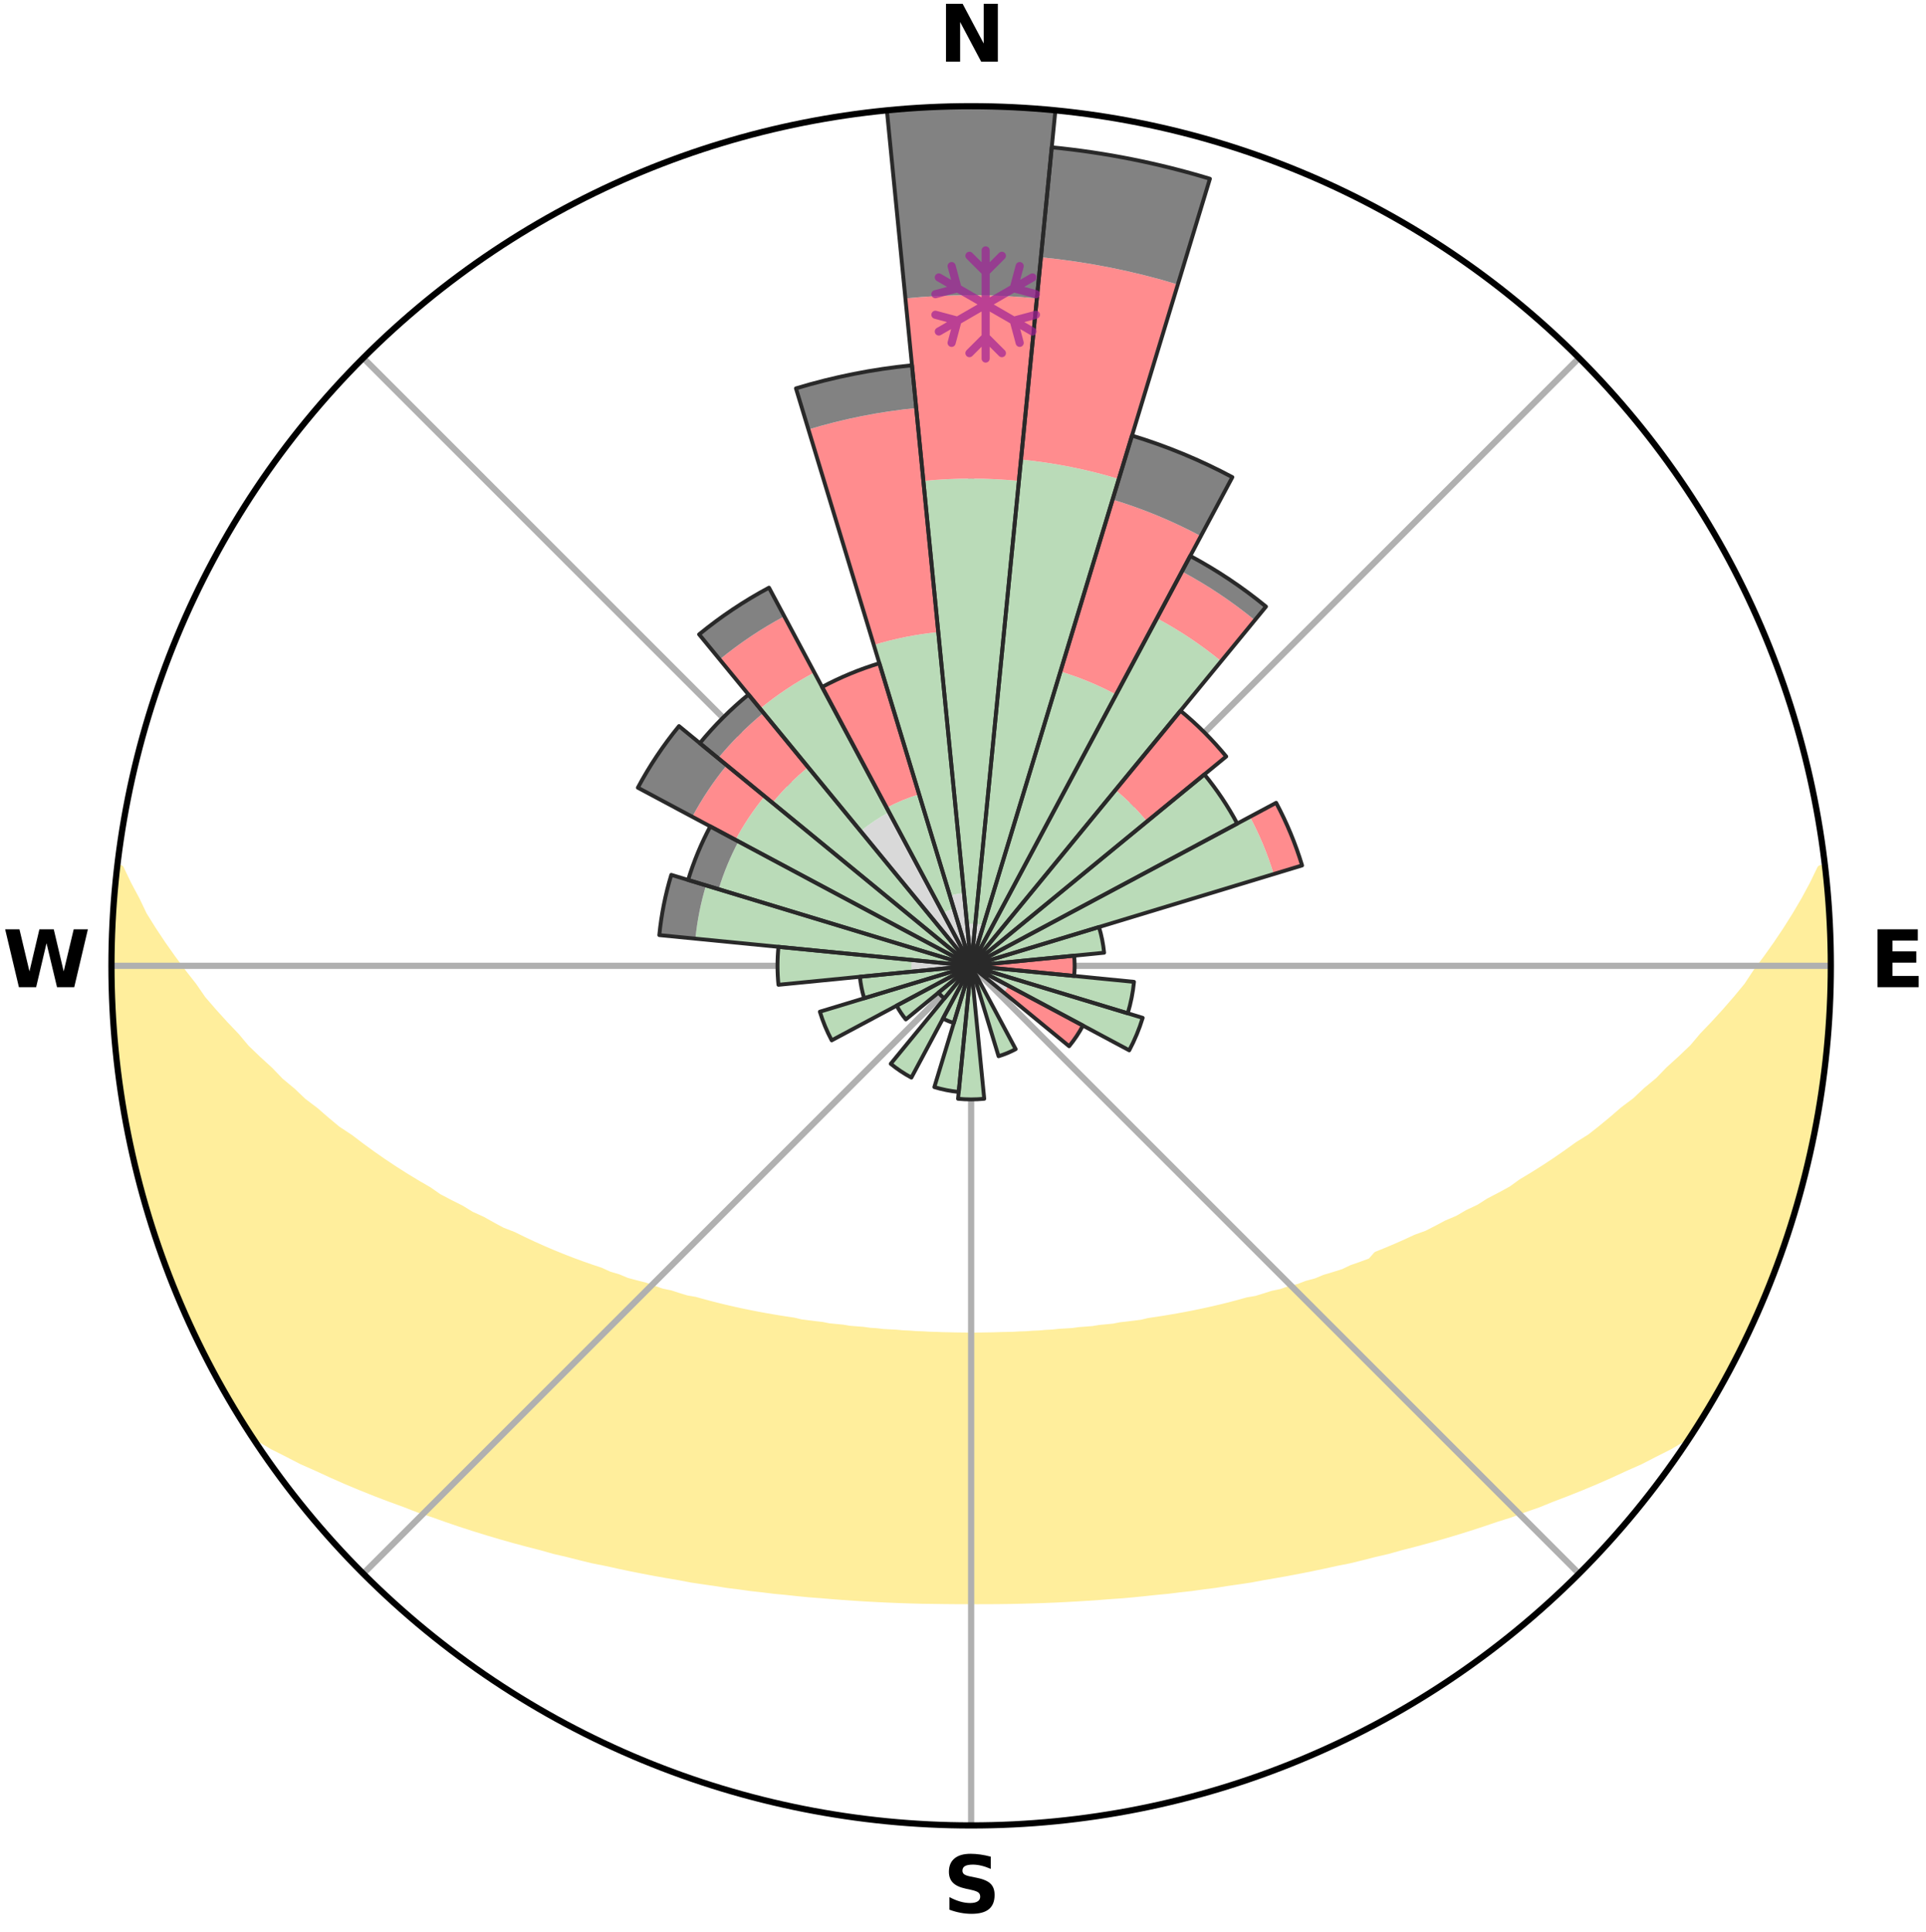 <?xml version="1.0" encoding="utf-8" standalone="no"?>
<!DOCTYPE svg PUBLIC "-//W3C//DTD SVG 1.1//EN"
  "http://www.w3.org/Graphics/SVG/1.1/DTD/svg11.dtd">
<svg xmlns:xlink="http://www.w3.org/1999/xlink" width="248.41pt" height="249.158pt" viewBox="0 0 248.41 249.158" xmlns="http://www.w3.org/2000/svg" version="1.1">
 <title>Ski Rose for さっぽろばんけいスキー場, Sapporo Bankei Ski Area</title>
 <defs>
  <style type="text/css">*{stroke-linejoin: round; stroke-linecap: butt}</style>
 </defs>
 <g id="figure_1">
  <g id="patch_1">
   <path d="M 0 249.158 
L 248.41 249.158 
L 248.41 0 
L 0 0 
z
" style="fill: #ffffff"/>
  </g>
  <g id="axes_1">
   <g id="patch_2">
    <path d="M 236.135 124.579 
C 236.135 110.018 233.267 95.599 227.695 82.147 
C 222.122 68.695 213.955 56.471 203.659 46.175 
C 193.363 35.879 181.139 27.711 167.687 22.139 
C 154.235 16.567 139.815 13.699 125.255 13.699 
C 110.694 13.699 96.275 16.567 82.823 22.139 
C 69.371 27.711 57.147 35.879 46.851 46.175 
C 36.555 56.471 28.387 68.695 22.815 82.147 
C 17.243 95.599 14.375 110.018 14.375 124.579 
C 14.375 139.14 17.243 153.559 22.815 167.011 
C 28.387 180.463 36.555 192.687 46.851 202.983 
C 57.147 213.279 69.371 221.447 82.823 227.019 
C 96.275 232.591 110.694 235.459 125.255 235.459 
C 139.815 235.459 154.235 232.591 167.687 227.019 
C 181.139 221.447 193.363 213.279 203.659 202.983 
C 213.955 192.687 222.122 180.463 227.695 167.011 
C 233.267 153.559 236.135 139.14 236.135 124.579 
M 125.255 124.579 
C 125.255 124.579 125.255 124.579 125.255 124.579 
C 125.255 124.579 125.255 124.579 125.255 124.579 
C 125.255 124.579 125.255 124.579 125.255 124.579 
C 125.255 124.579 125.255 124.579 125.255 124.579 
C 125.255 124.579 125.255 124.579 125.255 124.579 
C 125.255 124.579 125.255 124.579 125.255 124.579 
C 125.255 124.579 125.255 124.579 125.255 124.579 
C 125.255 124.579 125.255 124.579 125.255 124.579 
C 125.255 124.579 125.255 124.579 125.255 124.579 
C 125.255 124.579 125.255 124.579 125.255 124.579 
C 125.255 124.579 125.255 124.579 125.255 124.579 
C 125.255 124.579 125.255 124.579 125.255 124.579 
C 125.255 124.579 125.255 124.579 125.255 124.579 
C 125.255 124.579 125.255 124.579 125.255 124.579 
C 125.255 124.579 125.255 124.579 125.255 124.579 
C 125.255 124.579 125.255 124.579 125.255 124.579 
z
" style="fill: #ffffff"/>
   </g>
   <g id="PolyCollection_1">
    <defs>
     <path id="m67045039c8" d="M 235.417 -137.13 
L 234.852 -137.066 
L 233.868 -135.037 
L 232.79 -133.042 
L 231.64 -131.086 
L 230.432 -129.171 
L 229.178 -127.3 
L 227.882 -125.475 
L 226.548 -123.695 
L 225.404 -121.957 
L 224.005 -120.268 
L 222.578 -118.627 
L 221.123 -117.034 
L 219.644 -115.49 
L 218.364 -113.971 
L 216.84 -112.522 
L 215.298 -111.122 
L 213.956 -109.736 
L 212.379 -108.431 
L 211.005 -107.133 
L 209.401 -105.924 
L 207.999 -104.714 
L 206.585 -103.546 
L 205.16 -102.42 
L 203.519 -101.396 
L 202.078 -100.357 
L 200.631 -99.358 
L 199.179 -98.401 
L 197.723 -97.484 
L 196.264 -96.608 
L 194.996 -95.691 
L 193.533 -94.891 
L 192.071 -94.129 
L 190.795 -93.318 
L 189.336 -92.629 
L 188.058 -91.886 
L 186.607 -91.267 
L 185.333 -90.588 
L 184.06 -89.94 
L 182.627 -89.422 
L 181.363 -88.834 
L 180.103 -88.276 
L 178.848 -87.745 
L 177.599 -87.242 
L 176.854 -86.398 
L 175.612 -85.939 
L 174.377 -85.506 
L 173.284 -84.987 
L 172.063 -84.601 
L 170.851 -84.239 
L 169.772 -83.787 
L 168.577 -83.468 
L 167.507 -83.058 
L 166.332 -82.779 
L 165.274 -82.407 
L 164.119 -82.166 
L 163.075 -81.831 
L 162.037 -81.513 
L 160.914 -81.321 
L 159.891 -81.036 
L 158.874 -80.766 
L 157.864 -80.51 
L 156.861 -80.27 
L 155.864 -80.043 
L 154.874 -79.829 
L 153.892 -79.627 
L 152.917 -79.438 
L 151.949 -79.261 
L 150.989 -79.094 
L 150.036 -78.937 
L 149.091 -78.79 
L 148.153 -78.652 
L 147.264 -78.437 
L 146.337 -78.318 
L 145.418 -78.207 
L 144.506 -78.103 
L 143.63 -77.93 
L 142.729 -77.842 
L 141.835 -77.759 
L 140.969 -77.615 
L 140.085 -77.545 
L 139.206 -77.48 
L 138.349 -77.362 
L 137.48 -77.308 
L 136.616 -77.258 
L 135.767 -77.163 
L 134.91 -77.122 
L 134.065 -77.044 
L 133.215 -77.01 
L 132.373 -76.947 
L 131.529 -76.921 
L 130.69 -76.873 
L 129.85 -76.854 
L 129.012 -76.836 
L 128.177 -76.806 
L 127.341 -76.794 
L 126.507 -76.779 
L 125.672 -76.772 
L 124.838 -76.772 
L 124.003 -76.781 
L 123.168 -76.791 
L 122.333 -76.813 
L 121.497 -76.829 
L 120.661 -76.865 
L 119.821 -76.886 
L 118.983 -76.937 
L 118.139 -76.965 
L 117.298 -77.03 
L 116.449 -77.066 
L 115.604 -77.146 
L 114.749 -77.19 
L 113.889 -77.236 
L 113.038 -77.338 
L 112.169 -77.394 
L 111.314 -77.514 
L 110.436 -77.581 
L 109.553 -77.653 
L 108.689 -77.798 
L 107.796 -77.883 
L 106.896 -77.973 
L 106.022 -78.147 
L 105.112 -78.253 
L 104.194 -78.366 
L 103.27 -78.486 
L 102.382 -78.703 
L 101.446 -78.842 
L 100.502 -78.99 
L 99.551 -79.148 
L 98.593 -79.316 
L 97.627 -79.495 
L 96.655 -79.686 
L 95.674 -79.888 
L 94.687 -80.103 
L 93.693 -80.33 
L 92.691 -80.572 
L 91.683 -80.828 
L 90.669 -81.099 
L 89.648 -81.385 
L 88.528 -81.577 
L 87.492 -81.895 
L 86.45 -82.231 
L 85.298 -82.473 
L 84.243 -82.845 
L 83.183 -83.235 
L 82.002 -83.534 
L 80.81 -83.853 
L 79.733 -84.305 
L 78.524 -84.667 
L 77.439 -85.162 
L 76.215 -85.571 
L 74.983 -86.004 
L 73.743 -86.462 
L 72.496 -86.947 
L 71.243 -87.458 
L 69.985 -87.997 
L 68.722 -88.563 
L 67.454 -89.159 
L 66.184 -89.784 
L 64.742 -90.343 
L 63.465 -91.03 
L 62.188 -91.749 
L 60.732 -92.409 
L 59.454 -93.194 
L 57.993 -93.926 
L 56.53 -94.697 
L 55.257 -95.585 
L 53.796 -96.431 
L 52.336 -97.316 
L 50.879 -98.241 
L 49.426 -99.207 
L 47.979 -100.214 
L 46.538 -101.262 
L 45.106 -102.352 
L 43.473 -103.429 
L 42.059 -104.605 
L 40.657 -105.824 
L 39.054 -107.041 
L 37.68 -108.348 
L 36.105 -109.66 
L 34.764 -111.055 
L 33.223 -112.463 
L 31.702 -113.92 
L 30.423 -115.448 
L 28.946 -116.999 
L 27.494 -118.6 
L 26.07 -120.249 
L 24.897 -121.951 
L 23.533 -123.691 
L 22.204 -125.478 
L 20.913 -127.311 
L 19.664 -129.189 
L 18.466 -131.111 
L 17.536 -133.057 
L 16.467 -135.054 
L 15.496 -137.085 
L 15.121 -137.127 
L 15.121 -137.127 
L 14.888 -135.206 
L 14.813 -133.271 
L 14.615 -131.346 
L 14.481 -129.416 
L 14.536 -127.478 
L 14.435 -125.546 
L 14.401 -123.612 
L 14.518 -121.679 
L 14.512 -119.744 
L 14.726 -117.819 
L 14.782 -115.885 
L 14.91 -113.954 
L 15.216 -112.042 
L 15.365 -110.112 
L 15.729 -108.21 
L 15.938 -106.286 
L 16.36 -104.397 
L 16.629 -102.479 
L 17.109 -100.604 
L 17.44 -98.695 
L 17.978 -96.835 
L 18.425 -94.952 
L 18.968 -93.095 
L 19.593 -91.264 
L 20.135 -89.406 
L 20.764 -87.577 
L 21.422 -85.757 
L 22.166 -83.971 
L 22.834 -82.155 
L 23.585 -80.372 
L 24.371 -78.604 
L 25.194 -76.853 
L 26.058 -75.121 
L 26.964 -73.412 
L 27.836 -71.685 
L 28.751 -69.98 
L 29.734 -68.313 
L 30.73 -66.654 
L 31.757 -65.014 
L 33.355 -63.752 
L 35.183 -62.675 
L 37.109 -61.705 
L 38.981 -60.739 
L 40.932 -59.876 
L 42.819 -59.006 
L 44.702 -58.176 
L 46.586 -57.389 
L 48.461 -56.638 
L 50.334 -55.926 
L 52.195 -55.248 
L 53.991 -54.548 
L 55.838 -53.94 
L 57.619 -53.306 
L 59.393 -52.703 
L 61.157 -52.13 
L 62.913 -51.586 
L 64.658 -51.069 
L 66.393 -50.58 
L 68.118 -50.117 
L 69.831 -49.678 
L 71.493 -49.208 
L 73.185 -48.817 
L 74.832 -48.398 
L 76.467 -47.997 
L 78.125 -47.671 
L 79.743 -47.315 
L 81.349 -46.976 
L 82.948 -46.66 
L 84.536 -46.358 
L 86.116 -46.078 
L 87.684 -45.811 
L 89.225 -45.518 
L 90.778 -45.288 
L 92.32 -45.067 
L 93.838 -44.824 
L 95.365 -44.636 
L 96.87 -44.423 
L 98.379 -44.257 
L 99.871 -44.071 
L 101.366 -43.933 
L 102.845 -43.773 
L 104.319 -43.627 
L 105.793 -43.516 
L 107.256 -43.392 
L 108.714 -43.28 
L 110.168 -43.179 
L 111.618 -43.088 
L 113.064 -43.009 
L 114.507 -42.94 
L 115.947 -42.881 
L 117.384 -42.832 
L 118.818 -42.793 
L 120.251 -42.774 
L 121.682 -42.752 
L 123.112 -42.739 
L 124.541 -42.735 
L 125.969 -42.732 
L 127.398 -42.734 
L 128.828 -42.744 
L 130.259 -42.764 
L 131.691 -42.794 
L 133.126 -42.833 
L 134.563 -42.882 
L 136.003 -42.941 
L 137.445 -43.01 
L 138.891 -43.09 
L 140.341 -43.18 
L 141.795 -43.281 
L 143.253 -43.394 
L 144.722 -43.493 
L 146.19 -43.628 
L 147.664 -43.775 
L 149.143 -43.935 
L 150.638 -44.074 
L 152.129 -44.259 
L 153.639 -44.425 
L 155.143 -44.638 
L 156.67 -44.827 
L 158.189 -45.07 
L 159.731 -45.29 
L 161.284 -45.521 
L 162.824 -45.814 
L 164.393 -46.081 
L 165.972 -46.361 
L 167.56 -46.663 
L 169.159 -46.979 
L 170.765 -47.318 
L 172.382 -47.674 
L 174.041 -48.001 
L 175.676 -48.401 
L 177.322 -48.821 
L 179.014 -49.212 
L 180.676 -49.681 
L 182.39 -50.12 
L 184.114 -50.583 
L 185.849 -51.072 
L 187.595 -51.589 
L 189.35 -52.133 
L 191.114 -52.706 
L 192.887 -53.309 
L 194.724 -53.886 
L 196.515 -54.552 
L 198.369 -55.196 
L 200.173 -55.929 
L 202.044 -56.642 
L 203.92 -57.392 
L 205.803 -58.18 
L 207.687 -59.009 
L 209.573 -59.879 
L 211.524 -60.743 
L 213.397 -61.708 
L 215.323 -62.677 
L 217.15 -63.755 
L 218.754 -65.014 
L 219.785 -66.651 
L 220.776 -68.313 
L 221.746 -69.987 
L 222.667 -71.689 
L 223.564 -73.403 
L 224.483 -75.106 
L 225.311 -76.855 
L 226.147 -78.6 
L 226.935 -80.367 
L 227.667 -82.158 
L 228.324 -83.979 
L 229.074 -85.763 
L 229.69 -87.597 
L 230.385 -89.403 
L 230.968 -91.248 
L 231.563 -93.089 
L 232.027 -94.968 
L 232.524 -96.837 
L 232.977 -98.717 
L 233.49 -100.584 
L 233.86 -102.483 
L 234.187 -104.39 
L 234.59 -106.283 
L 234.898 -108.193 
L 235.099 -110.118 
L 235.391 -112.031 
L 235.567 -113.957 
L 235.786 -115.88 
L 235.879 -117.813 
L 236.027 -119.743 
L 235.997 -121.679 
L 236.119 -123.612 
L 236.018 -125.546 
L 236.07 -127.481 
L 235.9 -129.41 
L 235.886 -131.346 
L 235.652 -133.267 
L 235.528 -135.197 
L 235.417 -137.13 
z
" style="stroke: #ffee9c"/>
    </defs>
    <g clip-path="url(#p7332f3c804)">
     <use xlink:href="#m67045039c8" x="0" y="249.158" style="fill: #ffee9c; stroke: #ffee9c"/>
    </g>
   </g>
   <g id="matplotlib.axis_1">
    <g id="xtick_1">
     <g id="line2d_1">
      <path d="M 125.255 124.579 
L 125.255 13.699 
" clip-path="url(#p7332f3c804)" style="fill: none; stroke: #b0b0b0; stroke-width: 0.8; stroke-linecap: square"/>
     </g>
     <g id="text_1">
      <!-- N -->
      <g transform="translate(121.07 7.958) scale(0.1 -0.1)">
       <defs>
        <path id="DejaVuSans-Bold-4e" d="M 588 4666 
L 1931 4666 
L 3628 1466 
L 3628 4666 
L 4769 4666 
L 4769 0 
L 3425 0 
L 1728 3200 
L 1728 0 
L 588 0 
L 588 4666 
z
" transform="scale(0.016)"/>
       </defs>
       <use xlink:href="#DejaVuSans-Bold-4e"/>
      </g>
     </g>
    </g>
    <g id="xtick_2">
     <g id="line2d_2">
      <path d="M 125.255 124.579 
L 203.659 46.175 
" clip-path="url(#p7332f3c804)" style="fill: none; stroke: #b0b0b0; stroke-width: 0.8; stroke-linecap: square"/>
     </g>
    </g>
    <g id="xtick_3">
     <g id="line2d_3">
      <path d="M 125.255 124.579 
L 236.135 124.579 
" clip-path="url(#p7332f3c804)" style="fill: none; stroke: #b0b0b0; stroke-width: 0.8; stroke-linecap: square"/>
     </g>
     <g id="text_2">
      <!-- E -->
      <g transform="translate(241.219 127.338) scale(0.1 -0.1)">
       <defs>
        <path id="DejaVuSans-Bold-45" d="M 588 4666 
L 3834 4666 
L 3834 3756 
L 1791 3756 
L 1791 2888 
L 3713 2888 
L 3713 1978 
L 1791 1978 
L 1791 909 
L 3903 909 
L 3903 0 
L 588 0 
L 588 4666 
z
" transform="scale(0.016)"/>
       </defs>
       <use xlink:href="#DejaVuSans-Bold-45"/>
      </g>
     </g>
    </g>
    <g id="xtick_4">
     <g id="line2d_4">
      <path d="M 125.255 124.579 
L 203.659 202.983 
" clip-path="url(#p7332f3c804)" style="fill: none; stroke: #b0b0b0; stroke-width: 0.8; stroke-linecap: square"/>
     </g>
    </g>
    <g id="xtick_5">
     <g id="line2d_5">
      <path d="M 125.255 124.579 
L 125.255 235.459 
" clip-path="url(#p7332f3c804)" style="fill: none; stroke: #b0b0b0; stroke-width: 0.8; stroke-linecap: square"/>
     </g>
     <g id="text_3">
      <!-- S -->
      <g transform="translate(121.654 246.718) scale(0.1 -0.1)">
       <defs>
        <path id="DejaVuSans-Bold-53" d="M 3834 4519 
L 3834 3531 
Q 3450 3703 3084 3790 
Q 2719 3878 2394 3878 
Q 1963 3878 1756 3759 
Q 1550 3641 1550 3391 
Q 1550 3203 1689 3098 
Q 1828 2994 2194 2919 
L 2706 2816 
Q 3484 2659 3812 2340 
Q 4141 2022 4141 1434 
Q 4141 663 3683 286 
Q 3225 -91 2284 -91 
Q 1841 -91 1394 -6 
Q 947 78 500 244 
L 500 1259 
Q 947 1022 1364 901 
Q 1781 781 2169 781 
Q 2563 781 2772 912 
Q 2981 1044 2981 1288 
Q 2981 1506 2839 1625 
Q 2697 1744 2272 1838 
L 1806 1941 
Q 1106 2091 782 2419 
Q 459 2747 459 3303 
Q 459 4000 909 4375 
Q 1359 4750 2203 4750 
Q 2588 4750 2994 4692 
Q 3400 4634 3834 4519 
z
" transform="scale(0.016)"/>
       </defs>
       <use xlink:href="#DejaVuSans-Bold-53"/>
      </g>
     </g>
    </g>
    <g id="xtick_6">
     <g id="line2d_6">
      <path d="M 125.255 124.579 
L 46.851 202.983 
" clip-path="url(#p7332f3c804)" style="fill: none; stroke: #b0b0b0; stroke-width: 0.8; stroke-linecap: square"/>
     </g>
    </g>
    <g id="xtick_7">
     <g id="line2d_7">
      <path d="M 125.255 124.579 
L 14.375 124.579 
" clip-path="url(#p7332f3c804)" style="fill: none; stroke: #b0b0b0; stroke-width: 0.8; stroke-linecap: square"/>
     </g>
     <g id="text_4">
      <!-- W -->
      <g transform="translate(0.36 127.338) scale(0.1 -0.1)">
       <defs>
        <path id="DejaVuSans-Bold-57" d="M 191 4666 
L 1344 4666 
L 2150 1275 
L 2950 4666 
L 4109 4666 
L 4909 1275 
L 5716 4666 
L 6859 4666 
L 5759 0 
L 4372 0 
L 3525 3547 
L 2688 0 
L 1300 0 
L 191 4666 
z
" transform="scale(0.016)"/>
       </defs>
       <use xlink:href="#DejaVuSans-Bold-57"/>
      </g>
     </g>
    </g>
    <g id="xtick_8">
     <g id="line2d_8">
      <path d="M 125.255 124.579 
L 46.851 46.175 
" clip-path="url(#p7332f3c804)" style="fill: none; stroke: #b0b0b0; stroke-width: 0.8; stroke-linecap: square"/>
     </g>
    </g>
   </g>
   <g id="matplotlib.axis_2"/>
   <g id="patch_3">
    <path d="M 125.255 124.579 
C 125.255 124.579 125.255 124.579 125.255 124.579 
C 125.255 124.579 125.255 124.579 125.255 124.579 
L 125.789 119.156 
C 125.611 119.138 125.433 119.13 125.255 119.13 
C 125.076 119.13 124.898 119.138 124.721 119.156 
z
" clip-path="url(#p7332f3c804)" style="fill: #d9d9d9"/>
   </g>
   <g id="patch_4">
    <path d="M 125.255 124.579 
C 125.255 124.579 125.255 124.579 125.255 124.579 
C 125.255 124.579 125.255 124.579 125.255 124.579 
L 126.837 119.364 
C 126.666 119.312 126.493 119.269 126.318 119.234 
C 126.143 119.2 125.966 119.173 125.789 119.156 
z
" clip-path="url(#p7332f3c804)" style="fill: #d9d9d9"/>
   </g>
   <g id="patch_5">
    <path d="M 125.255 124.579 
C 125.255 124.579 125.255 124.579 125.255 124.579 
C 125.255 124.579 125.255 124.579 125.255 124.579 
L 125.255 124.579 
C 125.255 124.579 125.255 124.579 125.255 124.579 
C 125.255 124.579 125.255 124.579 125.255 124.579 
z
" clip-path="url(#p7332f3c804)" style="fill: #d9d9d9"/>
   </g>
   <g id="patch_6">
    <path d="M 125.255 124.579 
C 125.255 124.579 125.255 124.579 125.255 124.579 
C 125.255 124.579 125.255 124.579 125.255 124.579 
L 125.255 124.579 
C 125.255 124.579 125.255 124.579 125.255 124.579 
C 125.255 124.579 125.255 124.579 125.255 124.579 
z
" clip-path="url(#p7332f3c804)" style="fill: #d9d9d9"/>
   </g>
   <g id="patch_7">
    <path d="M 125.255 124.579 
C 125.255 124.579 125.255 124.579 125.255 124.579 
C 125.255 124.579 125.255 124.579 125.255 124.579 
L 125.255 124.579 
C 125.255 124.579 125.255 124.579 125.255 124.579 
C 125.255 124.579 125.255 124.579 125.255 124.579 
z
" clip-path="url(#p7332f3c804)" style="fill: #d9d9d9"/>
   </g>
   <g id="patch_8">
    <path d="M 125.255 124.579 
C 125.255 124.579 125.255 124.579 125.255 124.579 
C 125.255 124.579 125.255 124.579 125.255 124.579 
L 125.255 124.579 
C 125.255 124.579 125.255 124.579 125.255 124.579 
C 125.255 124.579 125.255 124.579 125.255 124.579 
z
" clip-path="url(#p7332f3c804)" style="fill: #d9d9d9"/>
   </g>
   <g id="patch_9">
    <path d="M 125.255 124.579 
C 125.255 124.579 125.255 124.579 125.255 124.579 
C 125.255 124.579 125.255 124.579 125.255 124.579 
L 125.255 124.579 
C 125.255 124.579 125.255 124.579 125.255 124.579 
C 125.255 124.579 125.255 124.579 125.255 124.579 
z
" clip-path="url(#p7332f3c804)" style="fill: #d9d9d9"/>
   </g>
   <g id="patch_10">
    <path d="M 125.255 124.579 
C 125.255 124.579 125.255 124.579 125.255 124.579 
C 125.255 124.579 125.255 124.579 125.255 124.579 
L 125.255 124.579 
C 125.255 124.579 125.255 124.579 125.255 124.579 
C 125.255 124.579 125.255 124.579 125.255 124.579 
z
" clip-path="url(#p7332f3c804)" style="fill: #d9d9d9"/>
   </g>
   <g id="patch_11">
    <path d="M 125.255 124.579 
C 125.255 124.579 125.255 124.579 125.255 124.579 
C 125.255 124.579 125.255 124.579 125.255 124.579 
L 125.255 124.579 
C 125.255 124.579 125.255 124.579 125.255 124.579 
C 125.255 124.579 125.255 124.579 125.255 124.579 
z
" clip-path="url(#p7332f3c804)" style="fill: #d9d9d9"/>
   </g>
   <g id="patch_12">
    <path d="M 125.255 124.579 
C 125.255 124.579 125.255 124.579 125.255 124.579 
C 125.255 124.579 125.255 124.579 125.255 124.579 
L 125.255 124.579 
C 125.255 124.579 125.255 124.579 125.255 124.579 
C 125.255 124.579 125.255 124.579 125.255 124.579 
z
" clip-path="url(#p7332f3c804)" style="fill: #d9d9d9"/>
   </g>
   <g id="patch_13">
    <path d="M 125.255 124.579 
C 125.255 124.579 125.255 124.579 125.255 124.579 
C 125.255 124.579 125.255 124.579 125.255 124.579 
L 125.255 124.579 
C 125.255 124.579 125.255 124.579 125.255 124.579 
C 125.255 124.579 125.255 124.579 125.255 124.579 
z
" clip-path="url(#p7332f3c804)" style="fill: #d9d9d9"/>
   </g>
   <g id="patch_14">
    <path d="M 125.255 124.579 
C 125.255 124.579 125.255 124.579 125.255 124.579 
C 125.255 124.579 125.255 124.579 125.255 124.579 
L 129.467 128.036 
C 129.58 127.898 129.687 127.755 129.786 127.607 
C 129.885 127.458 129.977 127.305 130.061 127.148 
z
" clip-path="url(#p7332f3c804)" style="fill: #d9d9d9"/>
   </g>
   <g id="patch_15">
    <path d="M 125.255 124.579 
C 125.255 124.579 125.255 124.579 125.255 124.579 
C 125.255 124.579 125.255 124.579 125.255 124.579 
L 125.255 124.579 
C 125.255 124.579 125.255 124.579 125.255 124.579 
C 125.255 124.579 125.255 124.579 125.255 124.579 
z
" clip-path="url(#p7332f3c804)" style="fill: #d9d9d9"/>
   </g>
   <g id="patch_16">
    <path d="M 125.255 124.579 
C 125.255 124.579 125.255 124.579 125.255 124.579 
C 125.255 124.579 125.255 124.579 125.255 124.579 
L 125.255 124.579 
C 125.255 124.579 125.255 124.579 125.255 124.579 
C 125.255 124.579 125.255 124.579 125.255 124.579 
z
" clip-path="url(#p7332f3c804)" style="fill: #d9d9d9"/>
   </g>
   <g id="patch_17">
    <path d="M 125.255 124.579 
C 125.255 124.579 125.255 124.579 125.255 124.579 
C 125.255 124.579 125.255 124.579 125.255 124.579 
L 125.255 124.579 
C 125.255 124.579 125.255 124.579 125.255 124.579 
C 125.255 124.579 125.255 124.579 125.255 124.579 
z
" clip-path="url(#p7332f3c804)" style="fill: #d9d9d9"/>
   </g>
   <g id="patch_18">
    <path d="M 125.255 124.579 
C 125.255 124.579 125.255 124.579 125.255 124.579 
C 125.255 124.579 125.255 124.579 125.255 124.579 
L 125.255 124.579 
C 125.255 124.579 125.255 124.579 125.255 124.579 
C 125.255 124.579 125.255 124.579 125.255 124.579 
z
" clip-path="url(#p7332f3c804)" style="fill: #d9d9d9"/>
   </g>
   <g id="patch_19">
    <path d="M 125.255 124.579 
C 125.255 124.579 125.255 124.579 125.255 124.579 
C 125.255 124.579 125.255 124.579 125.255 124.579 
L 125.255 124.579 
C 125.255 124.579 125.255 124.579 125.255 124.579 
C 125.255 124.579 125.255 124.579 125.255 124.579 
z
" clip-path="url(#p7332f3c804)" style="fill: #d9d9d9"/>
   </g>
   <g id="patch_20">
    <path d="M 125.255 124.579 
C 125.255 124.579 125.255 124.579 125.255 124.579 
C 125.255 124.579 125.255 124.579 125.255 124.579 
L 125.255 124.579 
C 125.255 124.579 125.255 124.579 125.255 124.579 
C 125.255 124.579 125.255 124.579 125.255 124.579 
z
" clip-path="url(#p7332f3c804)" style="fill: #d9d9d9"/>
   </g>
   <g id="patch_21">
    <path d="M 125.255 124.579 
C 125.255 124.579 125.255 124.579 125.255 124.579 
C 125.255 124.579 125.255 124.579 125.255 124.579 
L 125.255 124.579 
C 125.255 124.579 125.255 124.579 125.255 124.579 
C 125.255 124.579 125.255 124.579 125.255 124.579 
z
" clip-path="url(#p7332f3c804)" style="fill: #d9d9d9"/>
   </g>
   <g id="patch_22">
    <path d="M 125.255 124.579 
C 125.255 124.579 125.255 124.579 125.255 124.579 
C 125.255 124.579 125.255 124.579 125.255 124.579 
L 125.255 124.579 
C 125.255 124.579 125.255 124.579 125.255 124.579 
C 125.255 124.579 125.255 124.579 125.255 124.579 
z
" clip-path="url(#p7332f3c804)" style="fill: #d9d9d9"/>
   </g>
   <g id="patch_23">
    <path d="M 125.255 124.579 
C 125.255 124.579 125.255 124.579 125.255 124.579 
C 125.255 124.579 125.255 124.579 125.255 124.579 
L 125.255 124.579 
C 125.255 124.579 125.255 124.579 125.255 124.579 
C 125.255 124.579 125.255 124.579 125.255 124.579 
z
" clip-path="url(#p7332f3c804)" style="fill: #d9d9d9"/>
   </g>
   <g id="patch_24">
    <path d="M 125.255 124.579 
C 125.255 124.579 125.255 124.579 125.255 124.579 
C 125.255 124.579 125.255 124.579 125.255 124.579 
L 125.255 124.579 
C 125.255 124.579 125.255 124.579 125.255 124.579 
C 125.255 124.579 125.255 124.579 125.255 124.579 
z
" clip-path="url(#p7332f3c804)" style="fill: #d9d9d9"/>
   </g>
   <g id="patch_25">
    <path d="M 125.255 124.579 
C 125.255 124.579 125.255 124.579 125.255 124.579 
C 125.255 124.579 125.255 124.579 125.255 124.579 
L 125.255 124.579 
C 125.255 124.579 125.255 124.579 125.255 124.579 
C 125.255 124.579 125.255 124.579 125.255 124.579 
z
" clip-path="url(#p7332f3c804)" style="fill: #d9d9d9"/>
   </g>
   <g id="patch_26">
    <path d="M 125.255 124.579 
C 125.255 124.579 125.255 124.579 125.255 124.579 
C 125.255 124.579 125.255 124.579 125.255 124.579 
L 125.255 124.579 
C 125.255 124.579 125.255 124.579 125.255 124.579 
C 125.255 124.579 125.255 124.579 125.255 124.579 
z
" clip-path="url(#p7332f3c804)" style="fill: #d9d9d9"/>
   </g>
   <g id="patch_27">
    <path d="M 125.255 124.579 
C 125.255 124.579 125.255 124.579 125.255 124.579 
C 125.255 124.579 125.255 124.579 125.255 124.579 
L 117.585 123.824 
C 117.561 124.075 117.548 124.327 117.548 124.579 
C 117.548 124.831 117.561 125.083 117.585 125.334 
z
" clip-path="url(#p7332f3c804)" style="fill: #d9d9d9"/>
   </g>
   <g id="patch_28">
    <path d="M 125.255 124.579 
C 125.255 124.579 125.255 124.579 125.255 124.579 
C 125.255 124.579 125.255 124.579 125.255 124.579 
L 125.255 124.579 
C 125.255 124.579 125.255 124.579 125.255 124.579 
C 125.255 124.579 125.255 124.579 125.255 124.579 
z
" clip-path="url(#p7332f3c804)" style="fill: #d9d9d9"/>
   </g>
   <g id="patch_29">
    <path d="M 125.255 124.579 
C 125.255 124.579 125.255 124.579 125.255 124.579 
C 125.255 124.579 125.255 124.579 125.255 124.579 
L 125.255 124.579 
C 125.255 124.579 125.255 124.579 125.255 124.579 
C 125.255 124.579 125.255 124.579 125.255 124.579 
z
" clip-path="url(#p7332f3c804)" style="fill: #d9d9d9"/>
   </g>
   <g id="patch_30">
    <path d="M 125.255 124.579 
C 125.255 124.579 125.255 124.579 125.255 124.579 
C 125.255 124.579 125.255 124.579 125.255 124.579 
L 125.255 124.579 
C 125.255 124.579 125.255 124.579 125.255 124.579 
C 125.255 124.579 125.255 124.579 125.255 124.579 
z
" clip-path="url(#p7332f3c804)" style="fill: #d9d9d9"/>
   </g>
   <g id="patch_31">
    <path d="M 125.255 124.579 
C 125.255 124.579 125.255 124.579 125.255 124.579 
C 125.255 124.579 125.255 124.579 125.255 124.579 
L 125.255 124.579 
C 125.255 124.579 125.255 124.579 125.255 124.579 
C 125.255 124.579 125.255 124.579 125.255 124.579 
z
" clip-path="url(#p7332f3c804)" style="fill: #d9d9d9"/>
   </g>
   <g id="patch_32">
    <path d="M 125.255 124.579 
C 125.255 124.579 125.255 124.579 125.255 124.579 
C 125.255 124.579 125.255 124.579 125.255 124.579 
L 114.663 104.763 
C 114.015 105.11 113.383 105.488 112.772 105.897 
C 112.16 106.306 111.569 106.744 111.001 107.211 
z
" clip-path="url(#p7332f3c804)" style="fill: #d9d9d9"/>
   </g>
   <g id="patch_33">
    <path d="M 125.255 124.579 
C 125.255 124.579 125.255 124.579 125.255 124.579 
C 125.255 124.579 125.255 124.579 125.255 124.579 
L 123.018 117.204 
C 122.776 117.277 122.539 117.362 122.306 117.459 
C 122.073 117.556 121.844 117.663 121.622 117.782 
z
" clip-path="url(#p7332f3c804)" style="fill: #d9d9d9"/>
   </g>
   <g id="patch_34">
    <path d="M 125.255 124.579 
C 125.255 124.579 125.255 124.579 125.255 124.579 
C 125.255 124.579 125.255 124.579 125.255 124.579 
L 124.33 115.186 
C 124.022 115.216 123.716 115.261 123.413 115.322 
C 123.11 115.382 122.811 115.457 122.515 115.547 
z
" clip-path="url(#p7332f3c804)" style="fill: #d9d9d9"/>
   </g>
   <g id="patch_35">
    <path d="M 124.721 119.156 
C 124.898 119.138 125.076 119.13 125.255 119.13 
C 125.433 119.13 125.611 119.138 125.789 119.156 
L 131.415 62.036 
C 129.368 61.834 127.312 61.733 125.255 61.733 
C 123.198 61.733 121.142 61.834 119.095 62.036 
z
" clip-path="url(#p7332f3c804)" style="fill: #badbb8"/>
   </g>
   <g id="patch_36">
    <path d="M 125.789 119.156 
C 125.966 119.173 126.143 119.2 126.318 119.234 
C 126.493 119.269 126.666 119.312 126.837 119.364 
L 144.303 61.785 
C 142.248 61.161 140.163 60.639 138.057 60.22 
C 135.95 59.801 133.824 59.485 131.687 59.275 
z
" clip-path="url(#p7332f3c804)" style="fill: #badbb8"/>
   </g>
   <g id="patch_37">
    <path d="M 125.255 124.579 
C 125.255 124.579 125.255 124.579 125.255 124.579 
C 125.255 124.579 125.255 124.579 125.255 124.579 
L 143.956 89.591 
C 142.811 88.979 141.637 88.423 140.437 87.926 
C 139.237 87.429 138.014 86.992 136.771 86.615 
z
" clip-path="url(#p7332f3c804)" style="fill: #badbb8"/>
   </g>
   <g id="patch_38">
    <path d="M 125.255 124.579 
C 125.255 124.579 125.255 124.579 125.255 124.579 
C 125.255 124.579 125.255 124.579 125.255 124.579 
L 157.501 85.288 
C 156.214 84.232 154.877 83.24 153.494 82.316 
C 152.111 81.392 150.683 80.536 149.216 79.752 
z
" clip-path="url(#p7332f3c804)" style="fill: #badbb8"/>
   </g>
   <g id="patch_39">
    <path d="M 125.255 124.579 
C 125.255 124.579 125.255 124.579 125.255 124.579 
C 125.255 124.579 125.255 124.579 125.255 124.579 
L 147.94 105.962 
C 147.33 105.22 146.685 104.507 146.006 103.828 
C 145.327 103.149 144.614 102.503 143.872 101.894 
z
" clip-path="url(#p7332f3c804)" style="fill: #badbb8"/>
   </g>
   <g id="patch_40">
    <path d="M 125.255 124.579 
C 125.255 124.579 125.255 124.579 125.255 124.579 
C 125.255 124.579 125.255 124.579 125.255 124.579 
L 159.576 106.234 
C 158.976 105.11 158.321 104.017 157.613 102.958 
C 156.905 101.899 156.146 100.875 155.338 99.89 
z
" clip-path="url(#p7332f3c804)" style="fill: #badbb8"/>
   </g>
   <g id="patch_41">
    <path d="M 125.255 124.579 
C 125.255 124.579 125.255 124.579 125.255 124.579 
C 125.255 124.579 125.255 124.579 125.255 124.579 
L 164.279 112.741 
C 163.891 111.464 163.441 110.206 162.931 108.973 
C 162.42 107.74 161.849 106.533 161.22 105.356 
z
" clip-path="url(#p7332f3c804)" style="fill: #badbb8"/>
   </g>
   <g id="patch_42">
    <path d="M 125.255 124.579 
C 125.255 124.579 125.255 124.579 125.255 124.579 
C 125.255 124.579 125.255 124.579 125.255 124.579 
L 142.405 122.89 
C 142.349 122.329 142.266 121.77 142.156 121.217 
C 142.046 120.664 141.909 120.116 141.745 119.577 
z
" clip-path="url(#p7332f3c804)" style="fill: #badbb8"/>
   </g>
   <g id="patch_43">
    <path d="M 125.255 124.579 
C 125.255 124.579 125.255 124.579 125.255 124.579 
C 125.255 124.579 125.255 124.579 125.255 124.579 
L 125.255 124.579 
C 125.255 124.579 125.255 124.579 125.255 124.579 
C 125.255 124.579 125.255 124.579 125.255 124.579 
z
" clip-path="url(#p7332f3c804)" style="fill: #badbb8"/>
   </g>
   <g id="patch_44">
    <path d="M 125.255 124.579 
C 125.255 124.579 125.255 124.579 125.255 124.579 
C 125.255 124.579 125.255 124.579 125.255 124.579 
L 145.452 130.706 
C 145.652 130.045 145.82 129.374 145.955 128.697 
C 146.09 128.019 146.191 127.335 146.259 126.648 
z
" clip-path="url(#p7332f3c804)" style="fill: #badbb8"/>
   </g>
   <g id="patch_45">
    <path d="M 125.255 124.579 
C 125.255 124.579 125.255 124.579 125.255 124.579 
C 125.255 124.579 125.255 124.579 125.255 124.579 
L 145.645 135.478 
C 146.002 134.81 146.325 134.126 146.615 133.427 
C 146.905 132.728 147.16 132.015 147.379 131.29 
z
" clip-path="url(#p7332f3c804)" style="fill: #badbb8"/>
   </g>
   <g id="patch_46">
    <path d="M 130.061 127.148 
C 129.977 127.305 129.885 127.458 129.786 127.607 
C 129.687 127.755 129.58 127.898 129.467 128.036 
L 129.467 128.036 
C 129.58 127.898 129.687 127.755 129.786 127.607 
C 129.885 127.458 129.977 127.305 130.061 127.148 
z
" clip-path="url(#p7332f3c804)" style="fill: #badbb8"/>
   </g>
   <g id="patch_47">
    <path d="M 125.255 124.579 
C 125.255 124.579 125.255 124.579 125.255 124.579 
C 125.255 124.579 125.255 124.579 125.255 124.579 
L 125.255 124.579 
C 125.255 124.579 125.255 124.579 125.255 124.579 
C 125.255 124.579 125.255 124.579 125.255 124.579 
z
" clip-path="url(#p7332f3c804)" style="fill: #badbb8"/>
   </g>
   <g id="patch_48">
    <path d="M 125.255 124.579 
C 125.255 124.579 125.255 124.579 125.255 124.579 
C 125.255 124.579 125.255 124.579 125.255 124.579 
L 125.255 124.579 
C 125.255 124.579 125.255 124.579 125.255 124.579 
C 125.255 124.579 125.255 124.579 125.255 124.579 
z
" clip-path="url(#p7332f3c804)" style="fill: #badbb8"/>
   </g>
   <g id="patch_49">
    <path d="M 125.255 124.579 
C 125.255 124.579 125.255 124.579 125.255 124.579 
C 125.255 124.579 125.255 124.579 125.255 124.579 
L 128.792 136.24 
C 129.174 136.124 129.549 135.989 129.918 135.837 
C 130.286 135.684 130.647 135.514 130.999 135.326 
z
" clip-path="url(#p7332f3c804)" style="fill: #badbb8"/>
   </g>
   <g id="patch_50">
    <path d="M 125.255 124.579 
C 125.255 124.579 125.255 124.579 125.255 124.579 
C 125.255 124.579 125.255 124.579 125.255 124.579 
L 125.255 124.579 
C 125.255 124.579 125.255 124.579 125.255 124.579 
C 125.255 124.579 125.255 124.579 125.255 124.579 
z
" clip-path="url(#p7332f3c804)" style="fill: #badbb8"/>
   </g>
   <g id="patch_51">
    <path d="M 125.255 124.579 
C 125.255 124.579 125.255 124.579 125.255 124.579 
C 125.255 124.579 125.255 124.579 125.255 124.579 
L 123.566 141.729 
C 124.127 141.784 124.691 141.812 125.255 141.812 
C 125.819 141.812 126.383 141.784 126.944 141.729 
z
" clip-path="url(#p7332f3c804)" style="fill: #badbb8"/>
   </g>
   <g id="patch_52">
    <path d="M 125.255 124.579 
C 125.255 124.579 125.255 124.579 125.255 124.579 
C 125.255 124.579 125.255 124.579 125.255 124.579 
L 120.509 140.223 
C 121.021 140.379 121.541 140.509 122.065 140.613 
C 122.59 140.718 123.12 140.796 123.652 140.849 
z
" clip-path="url(#p7332f3c804)" style="fill: #badbb8"/>
   </g>
   <g id="patch_53">
    <path d="M 125.255 124.579 
C 125.255 124.579 125.255 124.579 125.255 124.579 
C 125.255 124.579 125.255 124.579 125.255 124.579 
L 121.622 131.376 
C 121.844 131.495 122.073 131.603 122.306 131.699 
C 122.539 131.796 122.776 131.881 123.018 131.954 
z
" clip-path="url(#p7332f3c804)" style="fill: #badbb8"/>
   </g>
   <g id="patch_54">
    <path d="M 125.255 124.579 
C 125.255 124.579 125.255 124.579 125.255 124.579 
C 125.255 124.579 125.255 124.579 125.255 124.579 
L 114.884 137.217 
C 115.297 137.556 115.727 137.875 116.172 138.172 
C 116.617 138.47 117.076 138.745 117.548 138.997 
z
" clip-path="url(#p7332f3c804)" style="fill: #badbb8"/>
   </g>
   <g id="patch_55">
    <path d="M 125.255 124.579 
C 125.255 124.579 125.255 124.579 125.255 124.579 
C 125.255 124.579 125.255 124.579 125.255 124.579 
L 121.042 128.036 
C 121.156 128.174 121.275 128.306 121.401 128.432 
C 121.528 128.559 121.66 128.678 121.798 128.792 
z
" clip-path="url(#p7332f3c804)" style="fill: #badbb8"/>
   </g>
   <g id="patch_56">
    <path d="M 125.255 124.579 
C 125.255 124.579 125.255 124.579 125.255 124.579 
C 125.255 124.579 125.255 124.579 125.255 124.579 
L 115.643 129.717 
C 115.811 130.031 115.995 130.338 116.193 130.634 
C 116.391 130.931 116.604 131.217 116.83 131.493 
z
" clip-path="url(#p7332f3c804)" style="fill: #badbb8"/>
   </g>
   <g id="patch_57">
    <path d="M 125.255 124.579 
C 125.255 124.579 125.255 124.579 125.255 124.579 
C 125.255 124.579 125.255 124.579 125.255 124.579 
L 105.743 130.498 
C 105.937 131.137 106.162 131.765 106.417 132.382 
C 106.672 132.999 106.958 133.602 107.272 134.191 
z
" clip-path="url(#p7332f3c804)" style="fill: #badbb8"/>
   </g>
   <g id="patch_58">
    <path d="M 125.255 124.579 
C 125.255 124.579 125.255 124.579 125.255 124.579 
C 125.255 124.579 125.255 124.579 125.255 124.579 
L 110.906 125.992 
C 110.953 126.462 111.022 126.929 111.114 127.392 
C 111.206 127.855 111.321 128.313 111.458 128.764 
z
" clip-path="url(#p7332f3c804)" style="fill: #badbb8"/>
   </g>
   <g id="patch_59">
    <path d="M 117.585 125.334 
C 117.561 125.083 117.548 124.831 117.548 124.579 
C 117.548 124.327 117.561 124.075 117.585 123.824 
L 100.403 122.131 
C 100.322 122.945 100.282 123.762 100.282 124.579 
C 100.282 125.396 100.322 126.213 100.403 127.027 
z
" clip-path="url(#p7332f3c804)" style="fill: #badbb8"/>
   </g>
   <g id="patch_60">
    <path d="M 125.255 124.579 
C 125.255 124.579 125.255 124.579 125.255 124.579 
C 125.255 124.579 125.255 124.579 125.255 124.579 
L 91.059 114.206 
C 90.72 115.325 90.435 116.46 90.207 117.608 
C 89.979 118.755 89.807 119.912 89.692 121.076 
z
" clip-path="url(#p7332f3c804)" style="fill: #badbb8"/>
   </g>
   <g id="patch_61">
    <path d="M 125.255 124.579 
C 125.255 124.579 125.255 124.579 125.255 124.579 
C 125.255 124.579 125.255 124.579 125.255 124.579 
L 95.241 108.537 
C 94.716 109.519 94.24 110.527 93.814 111.556 
C 93.387 112.585 93.012 113.634 92.688 114.7 
z
" clip-path="url(#p7332f3c804)" style="fill: #badbb8"/>
   </g>
   <g id="patch_62">
    <path d="M 125.255 124.579 
C 125.255 124.579 125.255 124.579 125.255 124.579 
C 125.255 124.579 125.255 124.579 125.255 124.579 
L 98.613 102.714 
C 97.897 103.586 97.225 104.493 96.598 105.431 
C 95.971 106.369 95.391 107.337 94.859 108.332 
z
" clip-path="url(#p7332f3c804)" style="fill: #badbb8"/>
   </g>
   <g id="patch_63">
    <path d="M 125.255 124.579 
C 125.255 124.579 125.255 124.579 125.255 124.579 
C 125.255 124.579 125.255 124.579 125.255 124.579 
L 104.226 98.956 
C 103.387 99.644 102.583 100.373 101.816 101.14 
C 101.049 101.907 100.32 102.712 99.631 103.55 
z
" clip-path="url(#p7332f3c804)" style="fill: #badbb8"/>
   </g>
   <g id="patch_64">
    <path d="M 111.001 107.211 
C 111.569 106.744 112.16 106.306 112.772 105.897 
C 113.383 105.488 114.015 105.11 114.663 104.763 
L 105.028 86.737 
C 103.789 87.399 102.584 88.121 101.416 88.901 
C 100.248 89.682 99.119 90.519 98.034 91.41 
z
" clip-path="url(#p7332f3c804)" style="fill: #badbb8"/>
   </g>
   <g id="patch_65">
    <path d="M 121.622 117.782 
C 121.844 117.663 122.073 117.556 122.306 117.459 
C 122.539 117.362 122.776 117.277 123.018 117.204 
L 118.543 102.455 
C 117.819 102.674 117.106 102.929 116.407 103.219 
C 115.708 103.508 115.024 103.832 114.356 104.189 
z
" clip-path="url(#p7332f3c804)" style="fill: #badbb8"/>
   </g>
   <g id="patch_66">
    <path d="M 122.515 115.547 
C 122.811 115.457 123.11 115.382 123.413 115.322 
C 123.716 115.261 124.022 115.216 124.33 115.186 
L 121.015 81.534 
C 119.606 81.672 118.205 81.88 116.816 82.156 
C 115.428 82.433 114.054 82.777 112.699 83.188 
z
" clip-path="url(#p7332f3c804)" style="fill: #badbb8"/>
   </g>
   <g id="patch_67">
    <path d="M 119.095 62.036 
C 121.142 61.834 123.198 61.733 125.255 61.733 
C 127.312 61.733 129.368 61.834 131.415 62.036 
L 133.734 38.488 
C 130.916 38.211 128.086 38.072 125.255 38.072 
C 122.423 38.072 119.594 38.211 116.776 38.488 
z
" clip-path="url(#p7332f3c804)" style="fill: #ff8c8e"/>
   </g>
   <g id="patch_68">
    <path d="M 131.687 59.275 
C 133.824 59.485 135.95 59.801 138.057 60.22 
C 140.163 60.639 142.248 61.161 144.303 61.785 
L 151.913 36.698 
C 149.037 35.825 146.119 35.094 143.171 34.508 
C 140.223 33.921 137.248 33.48 134.256 33.185 
z
" clip-path="url(#p7332f3c804)" style="fill: #ff8c8e"/>
   </g>
   <g id="patch_69">
    <path d="M 136.771 86.615 
C 138.014 86.992 139.237 87.429 140.437 87.926 
C 141.637 88.423 142.811 88.979 143.956 89.591 
L 154.88 69.154 
C 153.066 68.184 151.206 67.304 149.305 66.517 
C 147.405 65.73 145.467 65.036 143.498 64.439 
z
" clip-path="url(#p7332f3c804)" style="fill: #ff8c8e"/>
   </g>
   <g id="patch_70">
    <path d="M 149.216 79.752 
C 150.683 80.536 152.111 81.392 153.494 82.316 
C 154.877 83.24 156.214 84.232 157.501 85.288 
L 161.841 79.998 
C 160.382 78.801 158.865 77.676 157.295 76.627 
C 155.726 75.578 154.106 74.607 152.441 73.717 
z
" clip-path="url(#p7332f3c804)" style="fill: #ff8c8e"/>
   </g>
   <g id="patch_71">
    <path d="M 143.872 101.894 
C 144.614 102.503 145.327 103.149 146.006 103.828 
C 146.685 104.507 147.33 105.22 147.94 105.962 
L 158.155 97.578 
C 157.272 96.501 156.336 95.469 155.35 94.483 
C 154.365 93.498 153.333 92.562 152.256 91.678 
z
" clip-path="url(#p7332f3c804)" style="fill: #ff8c8e"/>
   </g>
   <g id="patch_72">
    <path d="M 155.338 99.89 
C 156.146 100.875 156.905 101.899 157.613 102.958 
C 158.321 104.017 158.976 105.11 159.576 106.234 
L 159.576 106.234 
C 158.976 105.11 158.321 104.017 157.613 102.958 
C 156.905 101.899 156.146 100.875 155.338 99.89 
z
" clip-path="url(#p7332f3c804)" style="fill: #ff8c8e"/>
   </g>
   <g id="patch_73">
    <path d="M 161.22 105.356 
C 161.849 106.533 162.42 107.74 162.931 108.973 
C 163.441 110.206 163.891 111.464 164.279 112.741 
L 167.94 111.631 
C 167.516 110.234 167.024 108.858 166.465 107.509 
C 165.906 106.16 165.282 104.84 164.594 103.552 
z
" clip-path="url(#p7332f3c804)" style="fill: #ff8c8e"/>
   </g>
   <g id="patch_74">
    <path d="M 141.745 119.577 
C 141.909 120.116 142.046 120.664 142.156 121.217 
C 142.266 121.77 142.349 122.329 142.405 122.89 
L 142.405 122.89 
C 142.349 122.329 142.266 121.77 142.156 121.217 
C 142.046 120.664 141.909 120.116 141.745 119.577 
z
" clip-path="url(#p7332f3c804)" style="fill: #ff8c8e"/>
   </g>
   <g id="patch_75">
    <path d="M 125.255 124.579 
C 125.255 124.579 125.255 124.579 125.255 124.579 
C 125.255 124.579 125.255 124.579 125.255 124.579 
L 138.539 125.887 
C 138.582 125.453 138.603 125.016 138.603 124.579 
C 138.603 124.142 138.582 123.706 138.539 123.271 
z
" clip-path="url(#p7332f3c804)" style="fill: #ff8c8e"/>
   </g>
   <g id="patch_76">
    <path d="M 146.259 126.648 
C 146.191 127.335 146.09 128.019 145.955 128.697 
C 145.82 129.374 145.652 130.045 145.452 130.706 
L 145.452 130.706 
C 145.652 130.045 145.82 129.374 145.955 128.697 
C 146.09 128.019 146.191 127.335 146.259 126.648 
z
" clip-path="url(#p7332f3c804)" style="fill: #ff8c8e"/>
   </g>
   <g id="patch_77">
    <path d="M 147.379 131.29 
C 147.16 132.015 146.905 132.728 146.615 133.427 
C 146.325 134.126 146.002 134.81 145.645 135.478 
L 145.645 135.478 
C 146.002 134.81 146.325 134.126 146.615 133.427 
C 146.905 132.728 147.16 132.015 147.379 131.29 
z
" clip-path="url(#p7332f3c804)" style="fill: #ff8c8e"/>
   </g>
   <g id="patch_78">
    <path d="M 130.061 127.148 
C 129.977 127.305 129.885 127.458 129.786 127.607 
C 129.687 127.755 129.58 127.898 129.467 128.036 
L 137.892 134.95 
C 138.232 134.537 138.551 134.107 138.848 133.662 
C 139.145 133.217 139.421 132.758 139.673 132.286 
z
" clip-path="url(#p7332f3c804)" style="fill: #ff8c8e"/>
   </g>
   <g id="patch_79">
    <path d="M 125.255 124.579 
C 125.255 124.579 125.255 124.579 125.255 124.579 
C 125.255 124.579 125.255 124.579 125.255 124.579 
L 125.255 124.579 
C 125.255 124.579 125.255 124.579 125.255 124.579 
C 125.255 124.579 125.255 124.579 125.255 124.579 
z
" clip-path="url(#p7332f3c804)" style="fill: #ff8c8e"/>
   </g>
   <g id="patch_80">
    <path d="M 125.255 124.579 
C 125.255 124.579 125.255 124.579 125.255 124.579 
C 125.255 124.579 125.255 124.579 125.255 124.579 
L 125.255 124.579 
C 125.255 124.579 125.255 124.579 125.255 124.579 
C 125.255 124.579 125.255 124.579 125.255 124.579 
z
" clip-path="url(#p7332f3c804)" style="fill: #ff8c8e"/>
   </g>
   <g id="patch_81">
    <path d="M 130.999 135.326 
C 130.647 135.514 130.286 135.684 129.918 135.837 
C 129.549 135.989 129.174 136.124 128.792 136.24 
L 128.792 136.24 
C 129.174 136.124 129.549 135.989 129.918 135.837 
C 130.286 135.684 130.647 135.514 130.999 135.326 
z
" clip-path="url(#p7332f3c804)" style="fill: #ff8c8e"/>
   </g>
   <g id="patch_82">
    <path d="M 125.255 124.579 
C 125.255 124.579 125.255 124.579 125.255 124.579 
C 125.255 124.579 125.255 124.579 125.255 124.579 
L 125.255 124.579 
C 125.255 124.579 125.255 124.579 125.255 124.579 
C 125.255 124.579 125.255 124.579 125.255 124.579 
z
" clip-path="url(#p7332f3c804)" style="fill: #ff8c8e"/>
   </g>
   <g id="patch_83">
    <path d="M 126.944 141.729 
C 126.383 141.784 125.819 141.812 125.255 141.812 
C 124.691 141.812 124.127 141.784 123.566 141.729 
L 123.566 141.729 
C 124.127 141.784 124.691 141.812 125.255 141.812 
C 125.819 141.812 126.383 141.784 126.944 141.729 
z
" clip-path="url(#p7332f3c804)" style="fill: #ff8c8e"/>
   </g>
   <g id="patch_84">
    <path d="M 123.652 140.849 
C 123.12 140.796 122.59 140.718 122.065 140.613 
C 121.541 140.509 121.021 140.379 120.509 140.223 
L 120.509 140.223 
C 121.021 140.379 121.541 140.509 122.065 140.613 
C 122.59 140.718 123.12 140.796 123.652 140.849 
z
" clip-path="url(#p7332f3c804)" style="fill: #ff8c8e"/>
   </g>
   <g id="patch_85">
    <path d="M 123.018 131.954 
C 122.776 131.881 122.539 131.796 122.306 131.699 
C 122.073 131.603 121.844 131.495 121.622 131.376 
L 121.622 131.376 
C 121.844 131.495 122.073 131.603 122.306 131.699 
C 122.539 131.796 122.776 131.881 123.018 131.954 
z
" clip-path="url(#p7332f3c804)" style="fill: #ff8c8e"/>
   </g>
   <g id="patch_86">
    <path d="M 117.548 138.997 
C 117.076 138.745 116.617 138.47 116.172 138.172 
C 115.727 137.875 115.297 137.556 114.884 137.217 
L 114.884 137.217 
C 115.297 137.556 115.727 137.875 116.172 138.172 
C 116.617 138.47 117.076 138.745 117.548 138.997 
z
" clip-path="url(#p7332f3c804)" style="fill: #ff8c8e"/>
   </g>
   <g id="patch_87">
    <path d="M 121.798 128.792 
C 121.66 128.678 121.528 128.559 121.401 128.432 
C 121.275 128.306 121.156 128.174 121.042 128.036 
L 121.042 128.036 
C 121.156 128.174 121.275 128.306 121.401 128.432 
C 121.528 128.559 121.66 128.678 121.798 128.792 
z
" clip-path="url(#p7332f3c804)" style="fill: #ff8c8e"/>
   </g>
   <g id="patch_88">
    <path d="M 116.83 131.493 
C 116.604 131.217 116.391 130.931 116.193 130.634 
C 115.995 130.338 115.811 130.031 115.643 129.717 
L 115.643 129.717 
C 115.811 130.031 115.995 130.338 116.193 130.634 
C 116.391 130.931 116.604 131.217 116.83 131.493 
z
" clip-path="url(#p7332f3c804)" style="fill: #ff8c8e"/>
   </g>
   <g id="patch_89">
    <path d="M 107.272 134.191 
C 106.958 133.602 106.672 132.999 106.417 132.382 
C 106.162 131.765 105.937 131.137 105.743 130.498 
L 105.743 130.498 
C 105.937 131.137 106.162 131.765 106.417 132.382 
C 106.672 132.999 106.958 133.602 107.272 134.191 
z
" clip-path="url(#p7332f3c804)" style="fill: #ff8c8e"/>
   </g>
   <g id="patch_90">
    <path d="M 111.458 128.764 
C 111.321 128.313 111.206 127.855 111.114 127.392 
C 111.022 126.929 110.953 126.462 110.906 125.992 
L 110.906 125.992 
C 110.953 126.462 111.022 126.929 111.114 127.392 
C 111.206 127.855 111.321 128.313 111.458 128.764 
z
" clip-path="url(#p7332f3c804)" style="fill: #ff8c8e"/>
   </g>
   <g id="patch_91">
    <path d="M 100.403 127.027 
C 100.322 126.213 100.282 125.396 100.282 124.579 
C 100.282 123.762 100.322 122.945 100.403 122.131 
L 100.403 122.131 
C 100.322 122.945 100.282 123.762 100.282 124.579 
C 100.282 125.396 100.322 126.213 100.403 127.027 
z
" clip-path="url(#p7332f3c804)" style="fill: #ff8c8e"/>
   </g>
   <g id="patch_92">
    <path d="M 89.692 121.076 
C 89.807 119.912 89.979 118.755 90.207 117.608 
C 90.435 116.46 90.72 115.325 91.059 114.206 
L 91.059 114.206 
C 90.72 115.325 90.435 116.46 90.207 117.608 
C 89.979 118.755 89.807 119.912 89.692 121.076 
z
" clip-path="url(#p7332f3c804)" style="fill: #ff8c8e"/>
   </g>
   <g id="patch_93">
    <path d="M 92.688 114.7 
C 93.012 113.634 93.387 112.585 93.814 111.556 
C 94.24 110.527 94.716 109.519 95.241 108.537 
L 95.241 108.537 
C 94.716 109.519 94.24 110.527 93.814 111.556 
C 93.387 112.585 93.012 113.634 92.688 114.7 
z
" clip-path="url(#p7332f3c804)" style="fill: #ff8c8e"/>
   </g>
   <g id="patch_94">
    <path d="M 94.859 108.332 
C 95.391 107.337 95.971 106.369 96.598 105.431 
C 97.225 104.493 97.897 103.586 98.613 102.714 
L 93.731 98.709 
C 92.885 99.74 92.089 100.813 91.348 101.923 
C 90.606 103.033 89.919 104.178 89.29 105.356 
z
" clip-path="url(#p7332f3c804)" style="fill: #ff8c8e"/>
   </g>
   <g id="patch_95">
    <path d="M 99.631 103.55 
C 100.32 102.712 101.049 101.907 101.816 101.14 
C 102.583 100.373 103.387 99.644 104.226 98.956 
L 98.476 91.949 
C 97.408 92.826 96.384 93.754 95.407 94.731 
C 94.43 95.708 93.502 96.732 92.625 97.8 
z
" clip-path="url(#p7332f3c804)" style="fill: #ff8c8e"/>
   </g>
   <g id="patch_96">
    <path d="M 98.034 91.41 
C 99.119 90.519 100.248 89.682 101.416 88.901 
C 102.584 88.121 103.789 87.399 105.028 86.737 
L 101.157 79.495 
C 99.681 80.284 98.245 81.144 96.854 82.074 
C 95.463 83.004 94.118 84.001 92.824 85.062 
z
" clip-path="url(#p7332f3c804)" style="fill: #ff8c8e"/>
   </g>
   <g id="patch_97">
    <path d="M 114.356 104.189 
C 115.024 103.832 115.708 103.508 116.407 103.219 
C 117.106 102.929 117.819 102.674 118.543 102.455 
L 113.417 85.555 
C 112.14 85.943 110.882 86.392 109.649 86.903 
C 108.416 87.414 107.208 87.985 106.031 88.614 
z
" clip-path="url(#p7332f3c804)" style="fill: #ff8c8e"/>
   </g>
   <g id="patch_98">
    <path d="M 112.699 83.188 
C 114.054 82.777 115.428 82.433 116.816 82.156 
C 118.205 81.88 119.606 81.672 121.015 81.534 
L 118.169 52.632 
C 115.814 52.864 113.472 53.211 111.151 53.673 
C 108.83 54.135 106.533 54.71 104.269 55.397 
z
" clip-path="url(#p7332f3c804)" style="fill: #ff8c8e"/>
   </g>
   <g id="patch_99">
    <path d="M 116.776 38.488 
C 119.594 38.211 122.423 38.072 125.255 38.072 
C 128.086 38.072 130.916 38.211 133.734 38.488 
L 136.123 14.233 
C 132.511 13.877 128.884 13.699 125.255 13.699 
C 121.626 13.699 117.998 13.877 114.387 14.233 
z
" clip-path="url(#p7332f3c804)" style="fill: #828282"/>
   </g>
   <g id="patch_100">
    <path d="M 134.256 33.185 
C 137.248 33.48 140.223 33.921 143.171 34.508 
C 146.119 35.094 149.037 35.825 151.913 36.698 
L 156.051 23.058 
C 152.728 22.05 149.358 21.205 145.952 20.528 
C 142.546 19.851 139.109 19.341 135.653 19 
z
" clip-path="url(#p7332f3c804)" style="fill: #828282"/>
   </g>
   <g id="patch_101">
    <path d="M 143.498 64.439 
C 145.467 65.036 147.405 65.73 149.305 66.517 
C 151.206 67.304 153.066 68.184 154.88 69.154 
L 158.945 61.549 
C 156.882 60.446 154.766 59.446 152.605 58.55 
C 150.444 57.655 148.24 56.867 146.001 56.188 
z
" clip-path="url(#p7332f3c804)" style="fill: #828282"/>
   </g>
   <g id="patch_102">
    <path d="M 152.441 73.717 
C 154.106 74.607 155.726 75.578 157.295 76.627 
C 158.865 77.676 160.382 78.801 161.841 79.998 
L 163.283 78.242 
C 161.766 76.997 160.189 75.828 158.558 74.737 
C 156.927 73.647 155.243 72.638 153.512 71.713 
z
" clip-path="url(#p7332f3c804)" style="fill: #828282"/>
   </g>
   <g id="patch_103">
    <path d="M 152.256 91.678 
C 153.333 92.562 154.365 93.498 155.35 94.483 
C 156.336 95.469 157.272 96.501 158.155 97.578 
L 158.155 97.578 
C 157.272 96.501 156.336 95.469 155.35 94.483 
C 154.365 93.498 153.333 92.562 152.256 91.678 
z
" clip-path="url(#p7332f3c804)" style="fill: #828282"/>
   </g>
   <g id="patch_104">
    <path d="M 155.338 99.89 
C 156.146 100.875 156.905 101.899 157.613 102.958 
C 158.321 104.017 158.976 105.11 159.576 106.234 
L 159.576 106.234 
C 158.976 105.11 158.321 104.017 157.613 102.958 
C 156.905 101.899 156.146 100.875 155.338 99.89 
z
" clip-path="url(#p7332f3c804)" style="fill: #828282"/>
   </g>
   <g id="patch_105">
    <path d="M 164.594 103.552 
C 165.282 104.84 165.906 106.16 166.465 107.509 
C 167.024 108.858 167.516 110.234 167.94 111.631 
L 167.94 111.631 
C 167.516 110.234 167.024 108.858 166.465 107.509 
C 165.906 106.16 165.282 104.84 164.594 103.552 
z
" clip-path="url(#p7332f3c804)" style="fill: #828282"/>
   </g>
   <g id="patch_106">
    <path d="M 141.745 119.577 
C 141.909 120.116 142.046 120.664 142.156 121.217 
C 142.266 121.77 142.349 122.329 142.405 122.89 
L 142.405 122.89 
C 142.349 122.329 142.266 121.77 142.156 121.217 
C 142.046 120.664 141.909 120.116 141.745 119.577 
z
" clip-path="url(#p7332f3c804)" style="fill: #828282"/>
   </g>
   <g id="patch_107">
    <path d="M 138.539 123.271 
C 138.582 123.706 138.603 124.142 138.603 124.579 
C 138.603 125.016 138.582 125.453 138.539 125.887 
L 138.539 125.887 
C 138.582 125.453 138.603 125.016 138.603 124.579 
C 138.603 124.142 138.582 123.706 138.539 123.271 
z
" clip-path="url(#p7332f3c804)" style="fill: #828282"/>
   </g>
   <g id="patch_108">
    <path d="M 146.259 126.648 
C 146.191 127.335 146.09 128.019 145.955 128.697 
C 145.82 129.374 145.652 130.045 145.452 130.706 
L 145.452 130.706 
C 145.652 130.045 145.82 129.374 145.955 128.697 
C 146.09 128.019 146.191 127.335 146.259 126.648 
z
" clip-path="url(#p7332f3c804)" style="fill: #828282"/>
   </g>
   <g id="patch_109">
    <path d="M 147.379 131.29 
C 147.16 132.015 146.905 132.728 146.615 133.427 
C 146.325 134.126 146.002 134.81 145.645 135.478 
L 145.645 135.478 
C 146.002 134.81 146.325 134.126 146.615 133.427 
C 146.905 132.728 147.16 132.015 147.379 131.29 
z
" clip-path="url(#p7332f3c804)" style="fill: #828282"/>
   </g>
   <g id="patch_110">
    <path d="M 139.673 132.286 
C 139.421 132.758 139.145 133.217 138.848 133.662 
C 138.551 134.107 138.232 134.537 137.892 134.95 
L 137.892 134.95 
C 138.232 134.537 138.551 134.107 138.848 133.662 
C 139.145 133.217 139.421 132.758 139.673 132.286 
z
" clip-path="url(#p7332f3c804)" style="fill: #828282"/>
   </g>
   <g id="patch_111">
    <path d="M 125.255 124.579 
C 125.255 124.579 125.255 124.579 125.255 124.579 
C 125.255 124.579 125.255 124.579 125.255 124.579 
L 125.255 124.579 
C 125.255 124.579 125.255 124.579 125.255 124.579 
C 125.255 124.579 125.255 124.579 125.255 124.579 
z
" clip-path="url(#p7332f3c804)" style="fill: #828282"/>
   </g>
   <g id="patch_112">
    <path d="M 125.255 124.579 
C 125.255 124.579 125.255 124.579 125.255 124.579 
C 125.255 124.579 125.255 124.579 125.255 124.579 
L 125.255 124.579 
C 125.255 124.579 125.255 124.579 125.255 124.579 
C 125.255 124.579 125.255 124.579 125.255 124.579 
z
" clip-path="url(#p7332f3c804)" style="fill: #828282"/>
   </g>
   <g id="patch_113">
    <path d="M 130.999 135.326 
C 130.647 135.514 130.286 135.684 129.918 135.837 
C 129.549 135.989 129.174 136.124 128.792 136.24 
L 128.792 136.24 
C 129.174 136.124 129.549 135.989 129.918 135.837 
C 130.286 135.684 130.647 135.514 130.999 135.326 
z
" clip-path="url(#p7332f3c804)" style="fill: #828282"/>
   </g>
   <g id="patch_114">
    <path d="M 125.255 124.579 
C 125.255 124.579 125.255 124.579 125.255 124.579 
C 125.255 124.579 125.255 124.579 125.255 124.579 
L 125.255 124.579 
C 125.255 124.579 125.255 124.579 125.255 124.579 
C 125.255 124.579 125.255 124.579 125.255 124.579 
z
" clip-path="url(#p7332f3c804)" style="fill: #828282"/>
   </g>
   <g id="patch_115">
    <path d="M 126.944 141.729 
C 126.383 141.784 125.819 141.812 125.255 141.812 
C 124.691 141.812 124.127 141.784 123.566 141.729 
L 123.566 141.729 
C 124.127 141.784 124.691 141.812 125.255 141.812 
C 125.819 141.812 126.383 141.784 126.944 141.729 
z
" clip-path="url(#p7332f3c804)" style="fill: #828282"/>
   </g>
   <g id="patch_116">
    <path d="M 123.652 140.849 
C 123.12 140.796 122.59 140.718 122.065 140.613 
C 121.541 140.509 121.021 140.379 120.509 140.223 
L 120.509 140.223 
C 121.021 140.379 121.541 140.509 122.065 140.613 
C 122.59 140.718 123.12 140.796 123.652 140.849 
z
" clip-path="url(#p7332f3c804)" style="fill: #828282"/>
   </g>
   <g id="patch_117">
    <path d="M 123.018 131.954 
C 122.776 131.881 122.539 131.796 122.306 131.699 
C 122.073 131.603 121.844 131.495 121.622 131.376 
L 121.622 131.376 
C 121.844 131.495 122.073 131.603 122.306 131.699 
C 122.539 131.796 122.776 131.881 123.018 131.954 
z
" clip-path="url(#p7332f3c804)" style="fill: #828282"/>
   </g>
   <g id="patch_118">
    <path d="M 117.548 138.997 
C 117.076 138.745 116.617 138.47 116.172 138.172 
C 115.727 137.875 115.297 137.556 114.884 137.217 
L 114.884 137.217 
C 115.297 137.556 115.727 137.875 116.172 138.172 
C 116.617 138.47 117.076 138.745 117.548 138.997 
z
" clip-path="url(#p7332f3c804)" style="fill: #828282"/>
   </g>
   <g id="patch_119">
    <path d="M 121.798 128.792 
C 121.66 128.678 121.528 128.559 121.401 128.432 
C 121.275 128.306 121.156 128.174 121.042 128.036 
L 121.042 128.036 
C 121.156 128.174 121.275 128.306 121.401 128.432 
C 121.528 128.559 121.66 128.678 121.798 128.792 
z
" clip-path="url(#p7332f3c804)" style="fill: #828282"/>
   </g>
   <g id="patch_120">
    <path d="M 116.83 131.493 
C 116.604 131.217 116.391 130.931 116.193 130.634 
C 115.995 130.338 115.811 130.031 115.643 129.717 
L 115.643 129.717 
C 115.811 130.031 115.995 130.338 116.193 130.634 
C 116.391 130.931 116.604 131.217 116.83 131.493 
z
" clip-path="url(#p7332f3c804)" style="fill: #828282"/>
   </g>
   <g id="patch_121">
    <path d="M 107.272 134.191 
C 106.958 133.602 106.672 132.999 106.417 132.382 
C 106.162 131.765 105.937 131.137 105.743 130.498 
L 105.743 130.498 
C 105.937 131.137 106.162 131.765 106.417 132.382 
C 106.672 132.999 106.958 133.602 107.272 134.191 
z
" clip-path="url(#p7332f3c804)" style="fill: #828282"/>
   </g>
   <g id="patch_122">
    <path d="M 111.458 128.764 
C 111.321 128.313 111.206 127.855 111.114 127.392 
C 111.022 126.929 110.953 126.462 110.906 125.992 
L 110.906 125.992 
C 110.953 126.462 111.022 126.929 111.114 127.392 
C 111.206 127.855 111.321 128.313 111.458 128.764 
z
" clip-path="url(#p7332f3c804)" style="fill: #828282"/>
   </g>
   <g id="patch_123">
    <path d="M 100.403 127.027 
C 100.322 126.213 100.282 125.396 100.282 124.579 
C 100.282 123.762 100.322 122.945 100.403 122.131 
L 100.403 122.131 
C 100.322 122.945 100.282 123.762 100.282 124.579 
C 100.282 125.396 100.322 126.213 100.403 127.027 
z
" clip-path="url(#p7332f3c804)" style="fill: #828282"/>
   </g>
   <g id="patch_124">
    <path d="M 89.692 121.076 
C 89.807 119.912 89.979 118.755 90.207 117.608 
C 90.435 116.46 90.72 115.325 91.059 114.206 
L 86.581 112.847 
C 86.197 114.113 85.875 115.397 85.617 116.695 
C 85.359 117.992 85.165 119.301 85.035 120.618 
z
" clip-path="url(#p7332f3c804)" style="fill: #828282"/>
   </g>
   <g id="patch_125">
    <path d="M 92.688 114.7 
C 93.012 113.634 93.387 112.585 93.814 111.556 
C 94.24 110.527 94.716 109.519 95.241 108.537 
L 91.613 106.597 
C 91.024 107.698 90.49 108.828 90.012 109.981 
C 89.535 111.135 89.114 112.311 88.751 113.506 
z
" clip-path="url(#p7332f3c804)" style="fill: #828282"/>
   </g>
   <g id="patch_126">
    <path d="M 89.29 105.356 
C 89.919 104.178 90.606 103.033 91.348 101.923 
C 92.089 100.813 92.885 99.74 93.731 98.709 
L 87.577 93.658 
C 86.565 94.891 85.614 96.173 84.728 97.5 
C 83.841 98.826 83.021 100.196 82.269 101.603 
z
" clip-path="url(#p7332f3c804)" style="fill: #828282"/>
   </g>
   <g id="patch_127">
    <path d="M 92.625 97.8 
C 93.502 96.732 94.43 95.708 95.407 94.731 
C 96.384 93.754 97.408 92.826 98.476 91.949 
L 96.538 89.588 
C 95.393 90.527 94.294 91.523 93.247 92.571 
C 92.199 93.618 91.203 94.717 90.263 95.862 
z
" clip-path="url(#p7332f3c804)" style="fill: #828282"/>
   </g>
   <g id="patch_128">
    <path d="M 92.824 85.062 
C 94.118 84.001 95.463 83.004 96.854 82.074 
C 98.245 81.144 99.681 80.284 101.157 79.495 
L 99.184 75.804 
C 97.587 76.657 96.034 77.588 94.529 78.594 
C 93.023 79.6 91.568 80.679 90.169 81.827 
z
" clip-path="url(#p7332f3c804)" style="fill: #828282"/>
   </g>
   <g id="patch_129">
    <path d="M 106.031 88.614 
C 107.208 87.985 108.416 87.414 109.649 86.903 
C 110.882 86.392 112.14 85.943 113.417 85.555 
L 113.417 85.555 
C 112.14 85.943 110.882 86.392 109.649 86.903 
C 108.416 87.414 107.208 87.985 106.031 88.614 
z
" clip-path="url(#p7332f3c804)" style="fill: #828282"/>
   </g>
   <g id="patch_130">
    <path d="M 104.269 55.397 
C 106.533 54.71 108.83 54.135 111.151 53.673 
C 113.472 53.211 115.814 52.864 118.169 52.632 
L 117.626 47.12 
C 115.09 47.37 112.569 47.744 110.07 48.241 
C 107.572 48.738 105.099 49.357 102.661 50.097 
z
" clip-path="url(#p7332f3c804)" style="fill: #828282"/>
   </g>
   <g id="patch_131">
    <path d="M 125.255 124.579 
C 125.255 124.579 125.255 124.579 125.255 124.579 
C 125.255 124.579 125.255 124.579 125.255 124.579 
L 136.123 14.233 
C 132.511 13.877 128.884 13.699 125.255 13.699 
C 121.626 13.699 117.998 13.877 114.387 14.233 
L 125.255 124.579 
z
" clip-path="url(#p7332f3c804)" style="fill: none; stroke: #292929; stroke-width: 0.5; stroke-linejoin: miter"/>
   </g>
   <g id="patch_132">
    <path d="M 125.255 124.579 
C 125.255 124.579 125.255 124.579 125.255 124.579 
C 125.255 124.579 125.255 124.579 125.255 124.579 
L 156.051 23.058 
C 152.728 22.05 149.358 21.205 145.952 20.528 
C 142.546 19.851 139.109 19.341 135.653 19 
L 125.255 124.579 
z
" clip-path="url(#p7332f3c804)" style="fill: none; stroke: #292929; stroke-width: 0.5; stroke-linejoin: miter"/>
   </g>
   <g id="patch_133">
    <path d="M 125.255 124.579 
C 125.255 124.579 125.255 124.579 125.255 124.579 
C 125.255 124.579 125.255 124.579 125.255 124.579 
L 158.945 61.549 
C 156.882 60.446 154.766 59.446 152.605 58.55 
C 150.444 57.655 148.24 56.867 146.001 56.188 
L 125.255 124.579 
z
" clip-path="url(#p7332f3c804)" style="fill: none; stroke: #292929; stroke-width: 0.5; stroke-linejoin: miter"/>
   </g>
   <g id="patch_134">
    <path d="M 125.255 124.579 
C 125.255 124.579 125.255 124.579 125.255 124.579 
C 125.255 124.579 125.255 124.579 125.255 124.579 
L 163.283 78.242 
C 161.766 76.997 160.189 75.828 158.558 74.737 
C 156.927 73.647 155.243 72.638 153.512 71.713 
L 125.255 124.579 
z
" clip-path="url(#p7332f3c804)" style="fill: none; stroke: #292929; stroke-width: 0.5; stroke-linejoin: miter"/>
   </g>
   <g id="patch_135">
    <path d="M 125.255 124.579 
C 125.255 124.579 125.255 124.579 125.255 124.579 
C 125.255 124.579 125.255 124.579 125.255 124.579 
L 158.155 97.578 
C 157.272 96.501 156.336 95.469 155.35 94.483 
C 154.365 93.498 153.333 92.562 152.256 91.678 
L 125.255 124.579 
z
" clip-path="url(#p7332f3c804)" style="fill: none; stroke: #292929; stroke-width: 0.5; stroke-linejoin: miter"/>
   </g>
   <g id="patch_136">
    <path d="M 125.255 124.579 
C 125.255 124.579 125.255 124.579 125.255 124.579 
C 125.255 124.579 125.255 124.579 125.255 124.579 
L 159.576 106.234 
C 158.976 105.11 158.321 104.017 157.613 102.958 
C 156.905 101.899 156.146 100.875 155.338 99.89 
L 125.255 124.579 
z
" clip-path="url(#p7332f3c804)" style="fill: none; stroke: #292929; stroke-width: 0.5; stroke-linejoin: miter"/>
   </g>
   <g id="patch_137">
    <path d="M 125.255 124.579 
C 125.255 124.579 125.255 124.579 125.255 124.579 
C 125.255 124.579 125.255 124.579 125.255 124.579 
L 167.94 111.631 
C 167.516 110.234 167.024 108.858 166.465 107.509 
C 165.906 106.16 165.282 104.84 164.594 103.552 
L 125.255 124.579 
z
" clip-path="url(#p7332f3c804)" style="fill: none; stroke: #292929; stroke-width: 0.5; stroke-linejoin: miter"/>
   </g>
   <g id="patch_138">
    <path d="M 125.255 124.579 
C 125.255 124.579 125.255 124.579 125.255 124.579 
C 125.255 124.579 125.255 124.579 125.255 124.579 
L 142.405 122.89 
C 142.349 122.329 142.266 121.77 142.156 121.217 
C 142.046 120.664 141.909 120.116 141.745 119.577 
L 125.255 124.579 
z
" clip-path="url(#p7332f3c804)" style="fill: none; stroke: #292929; stroke-width: 0.5; stroke-linejoin: miter"/>
   </g>
   <g id="patch_139">
    <path d="M 125.255 124.579 
C 125.255 124.579 125.255 124.579 125.255 124.579 
C 125.255 124.579 125.255 124.579 125.255 124.579 
L 138.539 125.887 
C 138.582 125.453 138.603 125.016 138.603 124.579 
C 138.603 124.142 138.582 123.706 138.539 123.271 
L 125.255 124.579 
z
" clip-path="url(#p7332f3c804)" style="fill: none; stroke: #292929; stroke-width: 0.5; stroke-linejoin: miter"/>
   </g>
   <g id="patch_140">
    <path d="M 125.255 124.579 
C 125.255 124.579 125.255 124.579 125.255 124.579 
C 125.255 124.579 125.255 124.579 125.255 124.579 
L 145.452 130.706 
C 145.652 130.045 145.82 129.374 145.955 128.697 
C 146.09 128.019 146.191 127.335 146.259 126.648 
L 125.255 124.579 
z
" clip-path="url(#p7332f3c804)" style="fill: none; stroke: #292929; stroke-width: 0.5; stroke-linejoin: miter"/>
   </g>
   <g id="patch_141">
    <path d="M 125.255 124.579 
C 125.255 124.579 125.255 124.579 125.255 124.579 
C 125.255 124.579 125.255 124.579 125.255 124.579 
L 145.645 135.478 
C 146.002 134.81 146.325 134.126 146.615 133.427 
C 146.905 132.728 147.16 132.015 147.379 131.29 
L 125.255 124.579 
z
" clip-path="url(#p7332f3c804)" style="fill: none; stroke: #292929; stroke-width: 0.5; stroke-linejoin: miter"/>
   </g>
   <g id="patch_142">
    <path d="M 125.255 124.579 
C 125.255 124.579 125.255 124.579 125.255 124.579 
C 125.255 124.579 125.255 124.579 125.255 124.579 
L 137.892 134.95 
C 138.232 134.537 138.551 134.107 138.848 133.662 
C 139.145 133.217 139.421 132.758 139.673 132.286 
L 125.255 124.579 
z
" clip-path="url(#p7332f3c804)" style="fill: none; stroke: #292929; stroke-width: 0.5; stroke-linejoin: miter"/>
   </g>
   <g id="patch_143">
    <path d="M 125.255 124.579 
C 125.255 124.579 125.255 124.579 125.255 124.579 
C 125.255 124.579 125.255 124.579 125.255 124.579 
L 125.255 124.579 
C 125.255 124.579 125.255 124.579 125.255 124.579 
C 125.255 124.579 125.255 124.579 125.255 124.579 
L 125.255 124.579 
z
" clip-path="url(#p7332f3c804)" style="fill: none; stroke: #292929; stroke-width: 0.5; stroke-linejoin: miter"/>
   </g>
   <g id="patch_144">
    <path d="M 125.255 124.579 
C 125.255 124.579 125.255 124.579 125.255 124.579 
C 125.255 124.579 125.255 124.579 125.255 124.579 
L 125.255 124.579 
C 125.255 124.579 125.255 124.579 125.255 124.579 
C 125.255 124.579 125.255 124.579 125.255 124.579 
L 125.255 124.579 
z
" clip-path="url(#p7332f3c804)" style="fill: none; stroke: #292929; stroke-width: 0.5; stroke-linejoin: miter"/>
   </g>
   <g id="patch_145">
    <path d="M 125.255 124.579 
C 125.255 124.579 125.255 124.579 125.255 124.579 
C 125.255 124.579 125.255 124.579 125.255 124.579 
L 128.792 136.24 
C 129.174 136.124 129.549 135.989 129.918 135.837 
C 130.286 135.684 130.647 135.514 130.999 135.326 
L 125.255 124.579 
z
" clip-path="url(#p7332f3c804)" style="fill: none; stroke: #292929; stroke-width: 0.5; stroke-linejoin: miter"/>
   </g>
   <g id="patch_146">
    <path d="M 125.255 124.579 
C 125.255 124.579 125.255 124.579 125.255 124.579 
C 125.255 124.579 125.255 124.579 125.255 124.579 
L 125.255 124.579 
C 125.255 124.579 125.255 124.579 125.255 124.579 
C 125.255 124.579 125.255 124.579 125.255 124.579 
L 125.255 124.579 
z
" clip-path="url(#p7332f3c804)" style="fill: none; stroke: #292929; stroke-width: 0.5; stroke-linejoin: miter"/>
   </g>
   <g id="patch_147">
    <path d="M 125.255 124.579 
C 125.255 124.579 125.255 124.579 125.255 124.579 
C 125.255 124.579 125.255 124.579 125.255 124.579 
L 123.566 141.729 
C 124.127 141.784 124.691 141.812 125.255 141.812 
C 125.819 141.812 126.383 141.784 126.944 141.729 
L 125.255 124.579 
z
" clip-path="url(#p7332f3c804)" style="fill: none; stroke: #292929; stroke-width: 0.5; stroke-linejoin: miter"/>
   </g>
   <g id="patch_148">
    <path d="M 125.255 124.579 
C 125.255 124.579 125.255 124.579 125.255 124.579 
C 125.255 124.579 125.255 124.579 125.255 124.579 
L 120.509 140.223 
C 121.021 140.379 121.541 140.509 122.065 140.613 
C 122.59 140.718 123.12 140.796 123.652 140.849 
L 125.255 124.579 
z
" clip-path="url(#p7332f3c804)" style="fill: none; stroke: #292929; stroke-width: 0.5; stroke-linejoin: miter"/>
   </g>
   <g id="patch_149">
    <path d="M 125.255 124.579 
C 125.255 124.579 125.255 124.579 125.255 124.579 
C 125.255 124.579 125.255 124.579 125.255 124.579 
L 121.622 131.376 
C 121.844 131.495 122.073 131.603 122.306 131.699 
C 122.539 131.796 122.776 131.881 123.018 131.954 
L 125.255 124.579 
z
" clip-path="url(#p7332f3c804)" style="fill: none; stroke: #292929; stroke-width: 0.5; stroke-linejoin: miter"/>
   </g>
   <g id="patch_150">
    <path d="M 125.255 124.579 
C 125.255 124.579 125.255 124.579 125.255 124.579 
C 125.255 124.579 125.255 124.579 125.255 124.579 
L 114.884 137.217 
C 115.297 137.556 115.727 137.875 116.172 138.172 
C 116.617 138.47 117.076 138.745 117.548 138.997 
L 125.255 124.579 
z
" clip-path="url(#p7332f3c804)" style="fill: none; stroke: #292929; stroke-width: 0.5; stroke-linejoin: miter"/>
   </g>
   <g id="patch_151">
    <path d="M 125.255 124.579 
C 125.255 124.579 125.255 124.579 125.255 124.579 
C 125.255 124.579 125.255 124.579 125.255 124.579 
L 121.042 128.036 
C 121.156 128.174 121.275 128.306 121.401 128.432 
C 121.528 128.559 121.66 128.678 121.798 128.792 
L 125.255 124.579 
z
" clip-path="url(#p7332f3c804)" style="fill: none; stroke: #292929; stroke-width: 0.5; stroke-linejoin: miter"/>
   </g>
   <g id="patch_152">
    <path d="M 125.255 124.579 
C 125.255 124.579 125.255 124.579 125.255 124.579 
C 125.255 124.579 125.255 124.579 125.255 124.579 
L 115.643 129.717 
C 115.811 130.031 115.995 130.338 116.193 130.634 
C 116.391 130.931 116.604 131.217 116.83 131.493 
L 125.255 124.579 
z
" clip-path="url(#p7332f3c804)" style="fill: none; stroke: #292929; stroke-width: 0.5; stroke-linejoin: miter"/>
   </g>
   <g id="patch_153">
    <path d="M 125.255 124.579 
C 125.255 124.579 125.255 124.579 125.255 124.579 
C 125.255 124.579 125.255 124.579 125.255 124.579 
L 105.743 130.498 
C 105.937 131.137 106.162 131.765 106.417 132.382 
C 106.672 132.999 106.958 133.602 107.272 134.191 
L 125.255 124.579 
z
" clip-path="url(#p7332f3c804)" style="fill: none; stroke: #292929; stroke-width: 0.5; stroke-linejoin: miter"/>
   </g>
   <g id="patch_154">
    <path d="M 125.255 124.579 
C 125.255 124.579 125.255 124.579 125.255 124.579 
C 125.255 124.579 125.255 124.579 125.255 124.579 
L 110.906 125.992 
C 110.953 126.462 111.022 126.929 111.114 127.392 
C 111.206 127.855 111.321 128.313 111.458 128.764 
L 125.255 124.579 
z
" clip-path="url(#p7332f3c804)" style="fill: none; stroke: #292929; stroke-width: 0.5; stroke-linejoin: miter"/>
   </g>
   <g id="patch_155">
    <path d="M 125.255 124.579 
C 125.255 124.579 125.255 124.579 125.255 124.579 
C 125.255 124.579 125.255 124.579 125.255 124.579 
L 100.403 122.131 
C 100.322 122.945 100.282 123.762 100.282 124.579 
C 100.282 125.396 100.322 126.213 100.403 127.027 
L 125.255 124.579 
z
" clip-path="url(#p7332f3c804)" style="fill: none; stroke: #292929; stroke-width: 0.5; stroke-linejoin: miter"/>
   </g>
   <g id="patch_156">
    <path d="M 125.255 124.579 
C 125.255 124.579 125.255 124.579 125.255 124.579 
C 125.255 124.579 125.255 124.579 125.255 124.579 
L 86.581 112.847 
C 86.197 114.113 85.875 115.397 85.617 116.695 
C 85.359 117.992 85.165 119.301 85.035 120.618 
L 125.255 124.579 
z
" clip-path="url(#p7332f3c804)" style="fill: none; stroke: #292929; stroke-width: 0.5; stroke-linejoin: miter"/>
   </g>
   <g id="patch_157">
    <path d="M 125.255 124.579 
C 125.255 124.579 125.255 124.579 125.255 124.579 
C 125.255 124.579 125.255 124.579 125.255 124.579 
L 91.613 106.597 
C 91.024 107.698 90.49 108.828 90.012 109.981 
C 89.535 111.135 89.114 112.311 88.751 113.506 
L 125.255 124.579 
z
" clip-path="url(#p7332f3c804)" style="fill: none; stroke: #292929; stroke-width: 0.5; stroke-linejoin: miter"/>
   </g>
   <g id="patch_158">
    <path d="M 125.255 124.579 
C 125.255 124.579 125.255 124.579 125.255 124.579 
C 125.255 124.579 125.255 124.579 125.255 124.579 
L 87.577 93.658 
C 86.565 94.891 85.614 96.173 84.728 97.5 
C 83.841 98.826 83.021 100.196 82.269 101.603 
L 125.255 124.579 
z
" clip-path="url(#p7332f3c804)" style="fill: none; stroke: #292929; stroke-width: 0.5; stroke-linejoin: miter"/>
   </g>
   <g id="patch_159">
    <path d="M 125.255 124.579 
C 125.255 124.579 125.255 124.579 125.255 124.579 
C 125.255 124.579 125.255 124.579 125.255 124.579 
L 96.538 89.588 
C 95.393 90.527 94.294 91.523 93.247 92.571 
C 92.199 93.618 91.203 94.717 90.263 95.862 
L 125.255 124.579 
z
" clip-path="url(#p7332f3c804)" style="fill: none; stroke: #292929; stroke-width: 0.5; stroke-linejoin: miter"/>
   </g>
   <g id="patch_160">
    <path d="M 125.255 124.579 
C 125.255 124.579 125.255 124.579 125.255 124.579 
C 125.255 124.579 125.255 124.579 125.255 124.579 
L 99.184 75.804 
C 97.587 76.657 96.034 77.588 94.529 78.594 
C 93.023 79.6 91.568 80.679 90.169 81.827 
L 125.255 124.579 
z
" clip-path="url(#p7332f3c804)" style="fill: none; stroke: #292929; stroke-width: 0.5; stroke-linejoin: miter"/>
   </g>
   <g id="patch_161">
    <path d="M 125.255 124.579 
C 125.255 124.579 125.255 124.579 125.255 124.579 
C 125.255 124.579 125.255 124.579 125.255 124.579 
L 113.417 85.555 
C 112.14 85.943 110.882 86.392 109.649 86.903 
C 108.416 87.414 107.208 87.985 106.031 88.614 
L 125.255 124.579 
z
" clip-path="url(#p7332f3c804)" style="fill: none; stroke: #292929; stroke-width: 0.5; stroke-linejoin: miter"/>
   </g>
   <g id="patch_162">
    <path d="M 125.255 124.579 
C 125.255 124.579 125.255 124.579 125.255 124.579 
C 125.255 124.579 125.255 124.579 125.255 124.579 
L 117.626 47.12 
C 115.09 47.37 112.569 47.744 110.07 48.241 
C 107.572 48.738 105.099 49.357 102.661 50.097 
L 125.255 124.579 
z
" clip-path="url(#p7332f3c804)" style="fill: none; stroke: #292929; stroke-width: 0.5; stroke-linejoin: miter"/>
   </g>
   <g id="PathCollection_1">
    <defs>
     <path id="m0346826eb7" d="M 0.194 7.414 
L 0.194 7.414 
C 0.055 7.414 -0.078 7.359 -0.176 7.261 
C -0.274 7.163 -0.33 7.03 -0.33 6.891 
L -0.33 5.365 
L -1.528 6.564 
L -1.528 6.564 
C -1.577 6.613 -1.635 6.651 -1.698 6.678 
C -1.762 6.704 -1.83 6.718 -1.899 6.718 
C -1.968 6.718 -2.036 6.704 -2.1 6.678 
C -2.163 6.651 -2.221 6.613 -2.27 6.564 
L -2.27 6.564 
C -2.318 6.515 -2.357 6.458 -2.383 6.394 
C -2.41 6.33 -2.423 6.262 -2.423 6.193 
C -2.423 6.124 -2.41 6.056 -2.383 5.993 
C -2.357 5.929 -2.318 5.871 -2.27 5.823 
L -0.33 3.884 
L -0.33 0.821 
L -2.981 2.352 
L -3.692 5.001 
L -3.692 5.001 
C -3.728 5.135 -3.815 5.25 -3.935 5.319 
C -4.055 5.389 -4.198 5.408 -4.332 5.372 
L -4.332 5.372 
C -4.466 5.336 -4.581 5.249 -4.65 5.129 
C -4.719 5.009 -4.738 4.866 -4.703 4.732 
L -4.263 3.093 
L -5.586 3.856 
L -5.586 3.856 
C -5.645 3.89 -5.711 3.913 -5.779 3.922 
C -5.847 3.931 -5.916 3.926 -5.983 3.909 
C -6.049 3.891 -6.111 3.86 -6.166 3.818 
C -6.221 3.777 -6.266 3.724 -6.301 3.665 
L -6.301 3.665 
C -6.335 3.605 -6.358 3.54 -6.367 3.471 
C -6.375 3.403 -6.371 3.334 -6.353 3.267 
C -6.335 3.201 -6.304 3.139 -6.263 3.084 
C -6.221 3.03 -6.168 2.984 -6.109 2.95 
L -4.786 2.187 
L -6.425 1.747 
L -6.425 1.747 
C -6.559 1.711 -6.673 1.623 -6.743 1.503 
C -6.812 1.383 -6.831 1.24 -6.795 1.106 
L -6.795 1.106 
C -6.777 1.04 -6.747 0.978 -6.705 0.923 
C -6.663 0.869 -6.611 0.823 -6.551 0.789 
C -6.491 0.754 -6.426 0.732 -6.357 0.723 
C -6.289 0.715 -6.22 0.719 -6.154 0.737 
L -3.505 1.447 
L -0.852 -0.085 
L -3.504 -1.616 
L -6.154 -0.906 
L -6.154 -0.906 
C -6.22 -0.888 -6.289 -0.883 -6.358 -0.892 
C -6.426 -0.901 -6.492 -0.924 -6.551 -0.958 
C -6.611 -0.992 -6.663 -1.038 -6.705 -1.093 
C -6.747 -1.148 -6.778 -1.21 -6.795 -1.276 
L -6.795 -1.276 
C -6.831 -1.41 -6.812 -1.553 -6.743 -1.673 
C -6.673 -1.793 -6.559 -1.881 -6.425 -1.917 
L -4.786 -2.355 
L -6.109 -3.12 
L -6.109 -3.12 
C -6.229 -3.189 -6.316 -3.303 -6.352 -3.437 
C -6.388 -3.571 -6.37 -3.713 -6.301 -3.834 
L -6.301 -3.834 
C -6.266 -3.893 -6.221 -3.945 -6.166 -3.987 
C -6.112 -4.029 -6.049 -4.06 -5.983 -4.078 
C -5.917 -4.096 -5.847 -4.1 -5.779 -4.091 
C -5.711 -4.082 -5.645 -4.06 -5.586 -4.026 
L -4.263 -3.261 
L -4.703 -4.9 
L -4.703 -4.9 
C -4.738 -5.034 -4.719 -5.177 -4.65 -5.297 
C -4.581 -5.417 -4.466 -5.505 -4.332 -5.541 
L -4.332 -5.541 
C -4.198 -5.576 -4.056 -5.558 -3.936 -5.488 
C -3.816 -5.419 -3.728 -5.305 -3.692 -5.171 
L -2.982 -2.522 
L -0.329 -0.99 
L -0.329 -4.052 
L -2.269 -5.992 
L -2.269 -5.992 
C -2.318 -6.04 -2.357 -6.098 -2.383 -6.162 
C -2.41 -6.225 -2.423 -6.293 -2.423 -6.362 
C -2.423 -6.431 -2.41 -6.499 -2.383 -6.563 
C -2.357 -6.626 -2.318 -6.684 -2.269 -6.733 
L -2.269 -6.733 
C -2.221 -6.782 -2.163 -6.82 -2.1 -6.847 
C -2.036 -6.873 -1.968 -6.887 -1.899 -6.887 
C -1.83 -6.887 -1.762 -6.873 -1.698 -6.847 
C -1.635 -6.82 -1.577 -6.782 -1.528 -6.733 
L -0.329 -5.534 
L -0.329 -7.06 
L -0.329 -7.06 
C -0.329 -7.198 -0.274 -7.332 -0.176 -7.43 
C -0.078 -7.528 0.055 -7.583 0.194 -7.583 
L 0.194 -7.583 
C 0.332 -7.583 0.466 -7.528 0.564 -7.43 
C 0.662 -7.332 0.717 -7.198 0.717 -7.06 
L 0.717 -5.534 
L 1.916 -6.733 
L 1.916 -6.733 
C 1.964 -6.782 2.022 -6.82 2.086 -6.847 
C 2.149 -6.873 2.218 -6.887 2.286 -6.887 
C 2.355 -6.887 2.423 -6.873 2.487 -6.847 
C 2.551 -6.82 2.608 -6.782 2.657 -6.733 
L 2.657 -6.733 
C 2.706 -6.684 2.744 -6.626 2.771 -6.563 
C 2.797 -6.499 2.811 -6.431 2.811 -6.362 
C 2.811 -6.293 2.797 -6.225 2.771 -6.162 
C 2.744 -6.098 2.706 -6.04 2.657 -5.992 
L 0.717 -4.052 
L 0.717 -0.991 
L 3.369 -2.523 
L 4.079 -5.171 
L 4.079 -5.171 
C 4.115 -5.305 4.203 -5.419 4.323 -5.488 
C 4.443 -5.558 4.586 -5.576 4.72 -5.541 
L 4.72 -5.541 
C 4.854 -5.505 4.968 -5.417 5.038 -5.297 
C 5.107 -5.177 5.126 -5.034 5.09 -4.9 
L 4.65 -3.263 
L 5.973 -4.026 
L 5.973 -4.026 
C 6.033 -4.06 6.098 -4.082 6.167 -4.091 
C 6.235 -4.1 6.304 -4.096 6.37 -4.078 
C 6.437 -4.06 6.499 -4.029 6.554 -3.987 
C 6.608 -3.945 6.654 -3.893 6.688 -3.833 
L 6.688 -3.833 
C 6.757 -3.713 6.776 -3.571 6.74 -3.437 
C 6.704 -3.303 6.616 -3.189 6.496 -3.12 
L 5.173 -2.355 
L 6.812 -1.917 
L 6.812 -1.917 
C 6.946 -1.881 7.061 -1.793 7.13 -1.673 
C 7.2 -1.553 7.219 -1.41 7.183 -1.276 
L 7.183 -1.276 
C 7.165 -1.21 7.134 -1.147 7.093 -1.093 
C 7.051 -1.038 6.998 -0.992 6.939 -0.958 
C 6.879 -0.923 6.813 -0.901 6.745 -0.892 
C 6.677 -0.883 6.608 -0.888 6.541 -0.906 
L 3.891 -1.616 
L 1.239 -0.085 
L 3.893 1.447 
L 6.541 0.737 
L 6.541 0.737 
C 6.675 0.701 6.818 0.72 6.938 0.789 
C 7.058 0.859 7.145 0.973 7.181 1.106 
L 7.181 1.106 
C 7.217 1.24 7.198 1.383 7.129 1.503 
C 7.06 1.623 6.946 1.711 6.812 1.747 
L 5.173 2.187 
L 6.496 2.95 
L 6.496 2.95 
C 6.556 2.984 6.608 3.03 6.65 3.085 
C 6.691 3.139 6.722 3.201 6.74 3.268 
C 6.758 3.334 6.762 3.404 6.753 3.472 
C 6.744 3.54 6.721 3.606 6.687 3.665 
L 6.687 3.665 
C 6.617 3.785 6.503 3.872 6.369 3.908 
C 6.236 3.944 6.093 3.925 5.973 3.856 
L 4.65 3.091 
L 5.089 4.732 
L 5.089 4.732 
C 5.125 4.866 5.106 5.008 5.037 5.128 
C 4.967 5.248 4.853 5.336 4.72 5.372 
L 4.72 5.372 
C 4.586 5.408 4.443 5.389 4.323 5.319 
C 4.203 5.25 4.115 5.136 4.079 5.002 
L 3.368 2.352 
L 0.717 0.821 
L 0.717 3.884 
L 2.657 5.823 
L 2.657 5.823 
C 2.706 5.871 2.745 5.929 2.771 5.993 
C 2.797 6.056 2.811 6.125 2.811 6.193 
C 2.811 6.262 2.797 6.331 2.771 6.394 
C 2.745 6.458 2.706 6.515 2.657 6.564 
L 2.657 6.564 
C 2.608 6.613 2.551 6.652 2.487 6.678 
C 2.424 6.704 2.355 6.718 2.286 6.718 
C 2.218 6.718 2.149 6.704 2.086 6.678 
C 2.022 6.652 1.965 6.613 1.916 6.564 
L 0.717 5.365 
L 0.717 6.891 
L 0.717 6.891 
C 0.717 7.03 0.662 7.163 0.564 7.261 
C 0.466 7.359 0.333 7.414 0.194 7.414 
L 0.194 7.414 
z
"/>
    </defs>
    <g clip-path="url(#p7332f3c804)">
     <use xlink:href="#m0346826eb7" x="126.934" y="39.358" style="fill: #9e2096; fill-opacity: 0.7"/>
    </g>
   </g>
   <g id="patch_163">
    <path d="M 125.255 13.699 
C 110.694 13.699 96.275 16.567 82.823 22.139 
C 69.371 27.711 57.147 35.879 46.851 46.175 
C 36.555 56.471 28.387 68.695 22.815 82.147 
C 17.243 95.599 14.375 110.018 14.375 124.579 
C 14.375 139.14 17.243 153.559 22.815 167.011 
C 28.387 180.463 36.555 192.687 46.851 202.983 
C 57.147 213.279 69.371 221.447 82.823 227.019 
C 96.275 232.591 110.694 235.459 125.255 235.459 
C 139.815 235.459 154.235 232.591 167.687 227.019 
C 181.139 221.447 193.363 213.279 203.659 202.983 
C 213.955 192.687 222.122 180.463 227.695 167.011 
C 233.267 153.559 236.135 139.14 236.135 124.579 
C 236.135 110.018 233.267 95.599 227.695 82.147 
C 222.122 68.695 213.955 56.471 203.659 46.175 
C 193.363 35.879 181.139 27.711 167.687 22.139 
C 154.235 16.567 139.815 13.699 125.255 13.699 
" style="fill: none; stroke: #000000; stroke-width: 0.8; stroke-linejoin: miter; stroke-linecap: square"/>
   </g>
  </g>
 </g>
 <defs>
  <clipPath id="p7332f3c804">
   <path d="M 236.135 124.579 
C 236.135 110.018 233.267 95.599 227.695 82.147 
C 222.122 68.695 213.955 56.471 203.659 46.175 
C 193.363 35.879 181.139 27.711 167.687 22.139 
C 154.235 16.567 139.815 13.699 125.255 13.699 
C 110.694 13.699 96.275 16.567 82.823 22.139 
C 69.371 27.711 57.147 35.879 46.851 46.175 
C 36.555 56.471 28.387 68.695 22.815 82.147 
C 17.243 95.599 14.375 110.018 14.375 124.579 
C 14.375 139.14 17.243 153.559 22.815 167.011 
C 28.387 180.463 36.555 192.687 46.851 202.983 
C 57.147 213.279 69.371 221.447 82.823 227.019 
C 96.275 232.591 110.694 235.459 125.255 235.459 
C 139.815 235.459 154.235 232.591 167.687 227.019 
C 181.139 221.447 193.363 213.279 203.659 202.983 
C 213.955 192.687 222.122 180.463 227.695 167.011 
C 233.267 153.559 236.135 139.14 236.135 124.579 
M 125.255 124.579 
C 125.255 124.579 125.255 124.579 125.255 124.579 
C 125.255 124.579 125.255 124.579 125.255 124.579 
C 125.255 124.579 125.255 124.579 125.255 124.579 
C 125.255 124.579 125.255 124.579 125.255 124.579 
C 125.255 124.579 125.255 124.579 125.255 124.579 
C 125.255 124.579 125.255 124.579 125.255 124.579 
C 125.255 124.579 125.255 124.579 125.255 124.579 
C 125.255 124.579 125.255 124.579 125.255 124.579 
C 125.255 124.579 125.255 124.579 125.255 124.579 
C 125.255 124.579 125.255 124.579 125.255 124.579 
C 125.255 124.579 125.255 124.579 125.255 124.579 
C 125.255 124.579 125.255 124.579 125.255 124.579 
C 125.255 124.579 125.255 124.579 125.255 124.579 
C 125.255 124.579 125.255 124.579 125.255 124.579 
C 125.255 124.579 125.255 124.579 125.255 124.579 
C 125.255 124.579 125.255 124.579 125.255 124.579 
z
"/>
  </clipPath>
 </defs>
</svg>
